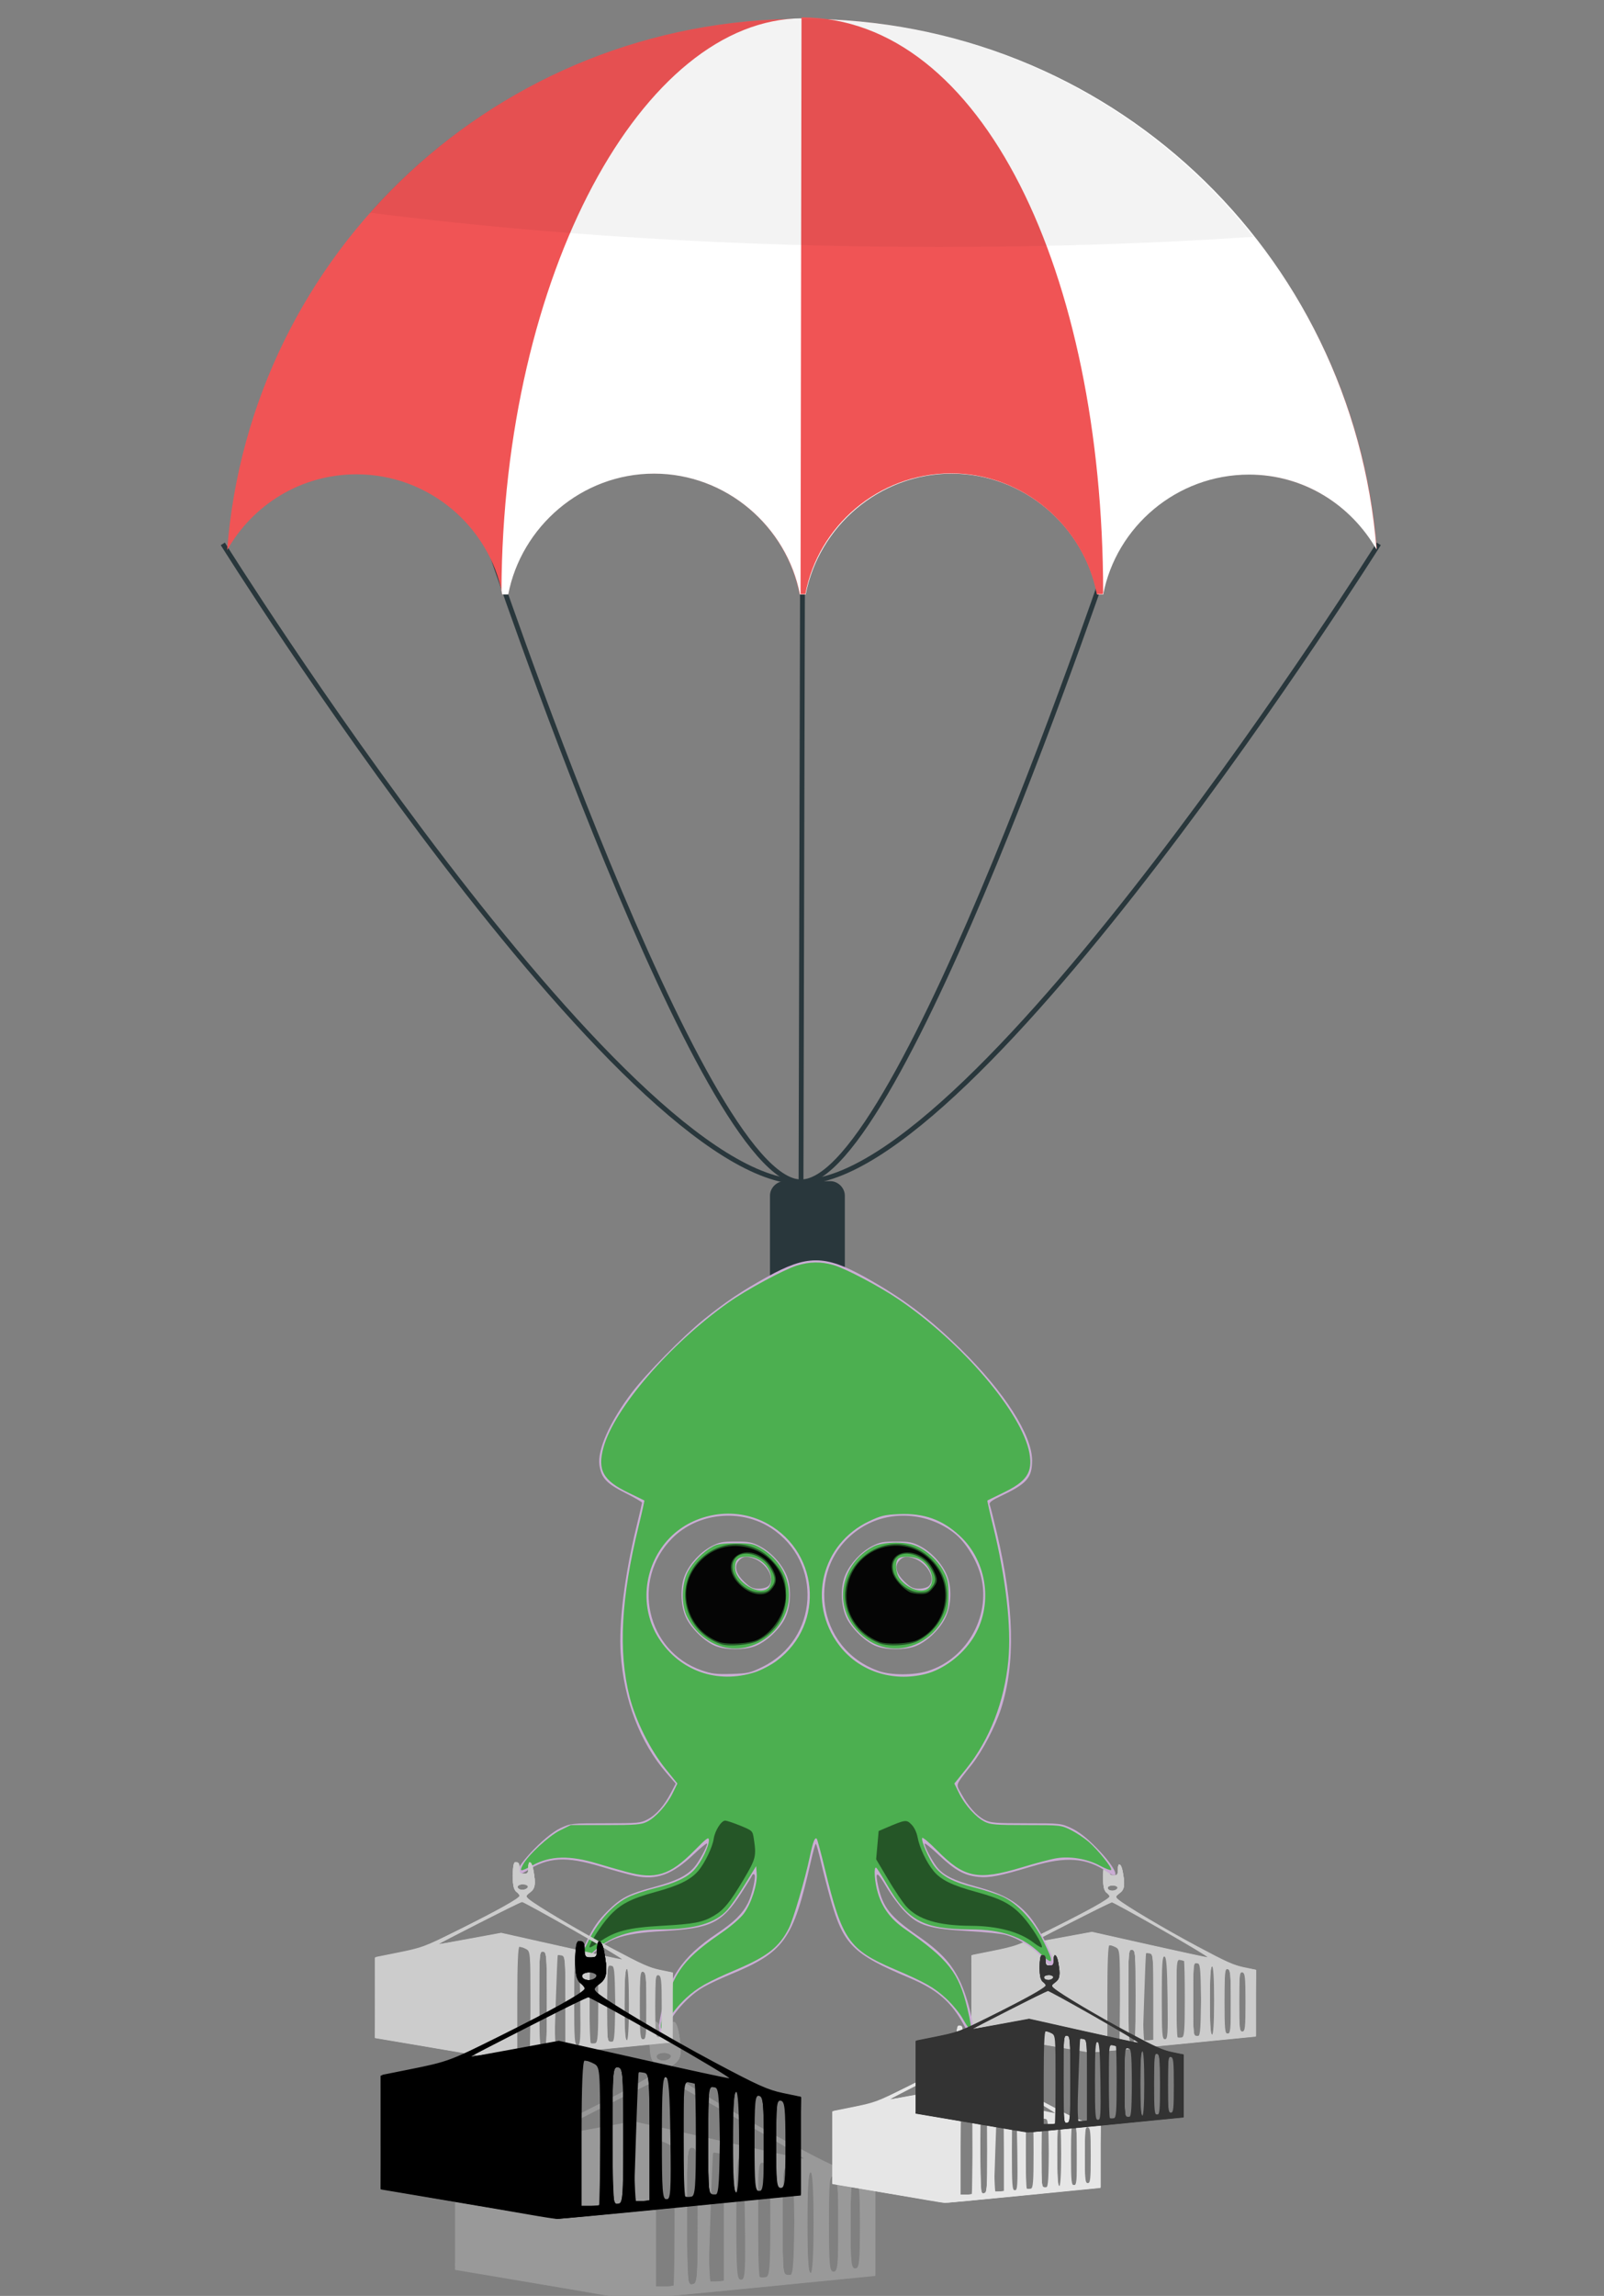 <?xml version="1.0" encoding="UTF-8" standalone="no"?>
<!-- Generator: Adobe Illustrator 19.1.0, SVG Export Plug-In . SVG Version: 6.00 Build 0)  -->

<svg
   xmlns:dc="http://purl.org/dc/elements/1.1/"
   xmlns:cc="http://creativecommons.org/ns#"
   xmlns:rdf="http://www.w3.org/1999/02/22-rdf-syntax-ns#"
   xmlns:svg="http://www.w3.org/2000/svg"
   xmlns="http://www.w3.org/2000/svg"
   xmlns:sodipodi="http://sodipodi.sourceforge.net/DTD/sodipodi-0.dtd"
   xmlns:inkscape="http://www.inkscape.org/namespaces/inkscape"
   version="1.1"
   x="0px"
   y="0px"
   viewBox="0 0 239.8 343"
   style="enable-background:new 0 0 239.8 343;"
   xml:space="preserve"
   id="svg2"
   inkscape:version="0.91 r13725"
   sodipodi:docname="fail-cowparachute.svg"><rect x="0" y="0" width="239.8" height="343" fill="#808080" stroke="none"/><defs
     id="defs36" /><sodipodi:namedview
     pagecolor="#ffffff"
     bordercolor="#666666"
     borderopacity="1"
     objecttolerance="10"
     gridtolerance="10"
     guidetolerance="10"
     inkscape:pageopacity="0"
     inkscape:pageshadow="2"
     inkscape:window-width="1366"
     inkscape:window-height="704"
     id="namedview34"
     showgrid="false"
     inkscape:zoom="1.9460898"
     inkscape:cx="134.55251"
     inkscape:cy="286.24476"
     inkscape:window-x="0"
     inkscape:window-y="27"
     inkscape:window-maximized="1"
     inkscape:current-layer="svg2" /><style
     type="text/css"
     id="style4">
	.st0{fill:#0E73BA;}
	.st1{fill:none;stroke:#29373C;stroke-miterlimit:10;}
	.st2{fill:#BCE4E7;}
	.st3{fill:#BDC3C7;}
	.st4{fill:#BCBEC0;}
	.st5{fill:rgba(0,0,0,.05);}
	.st6{opacity:0.1;fill:none;stroke:#FFFFFF;stroke-width:6;stroke-linecap:round;stroke-miterlimit:10;}
	.st7{fill:#78C9CF;}
	.st8{fill:#29373C;}
	.st9{opacity:0.15;}
	.st10{fill:#00558B;}
	.st11{fill:#E6E7E8;}
	.st12{fill:#7F8C8D;}
	.st13{fill:#F05455;}
	.st14{fill:#FFFFFF;}
	.st15{opacity:0.3;fill:#ECF0F1;}
	.st16{opacity:0.4;fill:#ECF0F1;}
</style><path
     style="fill:none;stroke:#29373c;stroke-width:0.722;stroke-miterlimit:10"
     inkscape:connector-curvature="0"
     id="path8"
     d="m 206.127,81.251 c 0,0 -60.035,95.32 -86.3,95.32 C 92.912,176.499 33.31,81.251 33.31,81.251"
     class="st1" /><path
     style="fill:none;stroke:#29373c;stroke-width:0.722;stroke-miterlimit:10"
     inkscape:connector-curvature="0"
     id="path10"
     d="m 166.512,81.251 c 0,0 -31.894,95.32 -46.758,95.32 -14.792,0 -46.758,-95.32 -46.758,-95.32"
     class="st1" /><line
     style="fill:none;stroke:#29373c;stroke-width:0.722;stroke-miterlimit:10"
     id="line12"
     y2="176.499"
     x2="119.754"
     y1="87.746"
     x1="119.971"
     class="st1" /><g
     id="g14"
     transform="matrix(0.722,0,0,0.722,33.31,0.724)"><path
       style="fill:#29373c"
       inkscape:connector-curvature="0"
       id="path16"
       d="m 116.3,243.4 9.5,0 c 1.6,0 3,1.4 3,3 l 0,66.4 c 0,1.7 -1.4,3 -3,3 l -9.5,0 c -1.7,0 -3,-1.3 -3,-3 l 0,-66.4 c 0,-1.6 1.4,-3 3,-3 z"
       class="st8" /></g><path
     style="fill:#f05455"
     inkscape:connector-curvature="0"
     id="path18"
     d="m 53.298,70.861 c 10.824,0 19.843,7.793 21.791,17.895 l 0.866,0 c 1.948,-10.102 10.968,-18.039 21.791,-18.039 10.824,0 19.843,7.937 21.792,18.039 l 0.866,0 c 1.948,-10.102 10.968,-18.039 21.792,-18.039 10.824,0 19.843,7.937 21.791,18.039 l 0.866,0 c 1.948,-10.102 10.968,-17.895 21.791,-17.895 8.226,0 15.37,4.546 19.194,11.184 C 202.302,37.452 165.213,2.816 119.899,2.816 74.584,2.816 37.423,37.524 33.959,82.189 37.784,75.407 44.999,70.861 53.298,70.861 Z"
     class="st13" /><g
     id="g20"
     transform="matrix(0.722,0,0,0.722,33.31,0.724)"><path
       style="fill:#ffffff"
       inkscape:connector-curvature="0"
       id="path22"
       d="m 57.7,121.2 c 0.1,0.3 0.1,0.8 0.2,0.8 l 1.2,0 c 2.7,-14 15.2,-25 30.2,-25 15,0 27.5,11 30.2,25 l 1.2,0 c 2.7,-14 15.2,-25 30.2,-25 15,0 27.5,11 30.2,25 l 1.2,0 c 2.7,-14 15.2,-24.8 30.2,-24.8 11.4,0 21.1,6.3 26.4,15.5 C 234,50.9 183.3,2.9 120.3,2.9 l 0,0 c -1,0 -0.3,-0.1 -0.4,-0.1 C 87.1,2.9 58,55.5 57.7,121.2 Z"
       class="st14" /><path
       style="fill:#ffffff"
       inkscape:connector-curvature="0"
       id="path24"
       d="m 120.1,2.9 c 0,0 0.1,0 0.1,0 0,0 -0.1,0 -0.1,0 z"
       class="st14" /></g><path
     style="fill:#f05455"
     inkscape:connector-curvature="0"
     id="path26"
     d="m 142.195,70.716 c 10.824,0 19.843,7.937 21.791,18.039 l 0.866,0 c 0,0 0.072,-0.144 0.072,-0.289 C 164.853,40.843 146.886,2.6 119.827,2.6 l -0.144,86.156 0.722,0 c 1.876,-10.102 10.896,-18.039 21.792,-18.039 z"
     class="st13" /><g
     id="g28"
     transform="matrix(0.722,0,0,0.722,33.31,0.724)"><path
       inkscape:connector-curvature="0"
       id="path30"
       d="M 213.4,48 C 191.6,20.5 158.2,2.9 120.2,2.9 l 0,0.1 c 0,0 0.2,0 0.2,0 -0.1,0 -0.2,0 -0.3,0 0,0 0,0 0.1,0 0,0 -0.1,0 -0.1,0 0,0 -0.1,0 -0.1,0 0,0 -0.4,0 -0.4,0 0,0 -0.4,0 -0.4,0 l 0,0 C 84.3,3 52.3,18.4 30.4,43 c 36.2,4.6 76,7.1 117.9,7.1 22.4,0 44.2,-0.7 65.1,-2.1 z"
       class="st5" /></g><g
     id="clouds" /><g
     id="plane" /><g
     id="g3465"
     transform="matrix(0.573,0,0,0.573,51.134,78.412)"><g
       inkscape:export-ydpi="12.53"
       inkscape:export-xdpi="12.53"
       style="fill:#cccccc"
       inkscape:label="Layer 1"
       id="layer1-2-9-6"
       transform="matrix(0.502,0,0,0.502,162.045,-130.027)"><g
         id="g3338-8-1"
         transform="matrix(0.87,0,0,0.46,-59.868,954.685)"
         style="fill:#cccccc"><path
           style="fill:#cccccc"
           d="m 134.375,209.358 c -4.812,-1.62 -20.429,-6.661 -34.703,-11.203 L 73.718,189.896 74.047,146.075 74.375,102.254 85,98.228 C 100.769,92.252 101.607,91.674 121.25,73.213 143.194,52.589 156.26,38.775 156.209,36.25 156.188,35.219 155.345,33.283 154.335,31.949 151.63,28.372 151.665,0 154.375,0 c 1.417,0 1.875,1.528 1.875,6.25 0,5.417 0.333,6.25 2.5,6.25 2.167,0 2.5,-0.833 2.5,-6.25 0,-9.132 2.008,-7.636 2.935,2.188 1.428,15.116 1.031,20.248 -1.881,24.337 -2.411,3.385 -2.51,4.092 -0.938,6.682 4.158,6.851 28.318,33.949 47.383,53.144 17.761,17.882 21.623,21.159 27.812,23.603 l 7.188,2.837 0,37.751 0,37.751 -48.438,9.023 c -26.641,4.963 -49.281,8.959 -50.312,8.88 -1.031,-0.079 -5.812,-1.468 -10.625,-3.088 z M 162.5,149.375 c 0,-51.458 -0.078,-53.203 -2.5,-55.625 -1.375,-1.375 -3.062,-2.5 -3.75,-2.5 -0.815,0 -1.25,19.375 -1.25,55.625 l 0,55.625 3.75,0 3.75,0 0,-53.125 z m 8.452,50.836 c 1.236,-0.784 1.506,-12.061 1.25,-52.151 -0.304,-47.571 -0.48,-51.18 -2.514,-51.572 -2.055,-0.396 -2.188,2.756 -2.188,52.171 0,28.925 0.422,52.583 0.938,52.573 0.516,-0.01 1.647,-0.47 2.514,-1.02 z M 182.5,150.134 c 0,-43.943 -0.197,-48.692 -2.054,-49.404 -1.13,-0.433 -2.177,-0.634 -2.328,-0.446 -0.151,0.188 -0.651,22.42 -1.112,49.404 l -0.838,49.062 3.166,0 3.166,0 0,-48.616 z m 8.453,0.908 c -0.253,-35.82 -0.686,-46.578 -1.89,-46.979 -1.232,-0.41 -1.562,9.431 -1.562,46.459 0,41.094 0.237,46.979 1.89,46.979 1.659,0 1.85,-5.685 1.562,-46.459 z m 10.297,0.7 c 0,-23.645 -0.235,-42.991 -0.523,-42.991 -0.288,0 -1.413,-0.341 -2.5,-0.759 -1.78,-0.683 -1.977,3.604 -1.977,42.917 0,24.021 0.336,44.012 0.747,44.423 0.411,0.411 1.536,0.445 2.5,0.075 1.457,-0.559 1.753,-7.935 1.753,-43.664 z m 10,1.517 c 0,-35.77 -0.231,-40.58 -1.977,-41.25 -1.087,-0.417 -2.212,-0.759 -2.5,-0.759 -0.288,0 -0.523,18.562 -0.523,41.25 0,40.417 0.051,41.25 2.5,41.25 2.449,0 2.5,-0.833 2.5,-40.491 z m 7.5,0.491 c 0,-25 -0.444,-38.75 -1.25,-38.75 -0.806,0 -1.25,13.75 -1.25,38.75 0,25 0.444,38.75 1.25,38.75 0.806,0 1.25,-13.75 1.25,-38.75 z m 10,1.384 c 0,-30.95 -0.268,-36.219 -1.875,-36.836 -1.641,-0.63 -1.875,3.887 -1.875,36.116 0,31.91 0.251,36.836 1.875,36.836 1.623,0 1.875,-4.846 1.875,-36.116 z m 8.75,0.625 c 0,-28.172 -0.274,-33.096 -1.875,-33.711 -1.638,-0.629 -1.875,3.54 -1.875,32.991 0,29.132 0.255,33.711 1.875,33.711 1.619,0 1.875,-4.499 1.875,-32.991 z M 187.302,73.724 C 171.341,56.522 157.905,42.6 157.445,42.786 156.984,42.973 145.98,53.409 132.991,65.979 L 109.375,88.833 127.583,82.524 145.791,76.214 179.458,90.488 c 18.517,7.851 34.387,14.328 35.266,14.393 0.879,0.065 -11.461,-13.955 -27.422,-31.157 z M 161.016,27.169 C 161.513,24.586 157.905,22.845 156,24.75 c -1.905,1.905 -0.164,5.513 2.419,5.016 1.197,-0.231 2.366,-1.399 2.596,-2.596 z"
           id="path3346-6-6"
           inkscape:connector-curvature="0" /><path
           style="fill:#cccccc"
           d="M 109.062,200.936 73.75,189.58 l 0,-43.295 0,-43.295 13.628,-5.276 13.628,-5.276 20.434,-19.136 c 11.239,-10.525 23.976,-22.935 28.306,-27.578 l 7.872,-8.442 -2.559,-4.337 C 152.882,29.255 152.5,26.472 152.5,14.304 152.5,2.423 152.818,0 154.375,0 c 1.417,0 1.875,1.528 1.875,6.25 0,5.417 0.333,6.25 2.5,6.25 2.167,0 2.5,-0.833 2.5,-6.25 0,-9.132 2.008,-7.636 2.935,2.188 1.429,15.134 1.037,20.113 -1.899,24.084 -2.202,2.979 -2.463,4.206 -1.38,6.512 2.014,4.29 17.23,21.96 36.356,42.216 23.678,25.078 32.582,32.993 40.194,35.73 l 6.33,2.276 -0.33,37.55 L 243.125,194.356 195,203.374 c -26.469,4.96 -48.688,8.996 -49.375,8.968 -0.688,-0.028 -17.141,-5.16 -36.562,-11.406 z m 53.75,-36.874 c 0.546,-67.19 0.486,-69.137 -2.194,-71.097 -1.291,-0.944 -3.364,-1.716 -4.608,-1.716 -2.148,0 -2.261,2.792 -2.261,55.625 l 0,55.625 4.375,0 4.375,0 0.312,-38.438 z M 171.875,148.75 c 0,-48.378 -0.146,-51.869 -2.188,-52.262 C 167.632,96.092 167.5,99.248 167.5,148.75 c 0,49.502 0.132,52.658 2.188,52.262 2.041,-0.393 2.188,-3.884 2.188,-52.262 z m 10.625,1.148 c 0,-46.032 -0.121,-48.625 -2.321,-49.802 -2.14,-1.145 -2.384,-0.499 -3.125,8.27 -0.442,5.231 -0.804,27.911 -0.804,50.4 l 0,40.888 3.125,-0.597 3.125,-0.597 0,-48.56 z m 9.703,1.039 -0.328,-46.562 -2.812,-0.399 -2.812,-0.399 0,46.962 0,46.962 3.14,0 3.14,0 -0.328,-46.562 z m 9.672,1.715 0,-42.973 -2.812,-1.867 -2.812,-1.867 0,45.239 0,45.239 2.812,-0.399 2.812,-0.399 0,-42.973 z m 9.079,0.027 c -0.304,-37.684 -0.495,-40.802 -2.517,-41.191 -2.048,-0.394 -2.188,2.245 -2.188,41.429 0,41.328 0.031,41.841 2.517,41.191 2.466,-0.645 2.51,-1.479 2.188,-41.429 z m 8.751,1.487 c -0.253,-29.317 -0.698,-38.456 -1.893,-38.854 -1.228,-0.409 -1.562,7.806 -1.562,38.334 0,33.868 0.243,38.854 1.893,38.854 1.657,0 1.852,-4.785 1.562,-38.334 z m 9.044,0.967 c 0,-30.95 -0.268,-36.219 -1.875,-36.836 -1.574,-0.604 -1.875,0.948 -1.875,9.665 0,5.711 -0.371,22.287 -0.824,36.836 l -0.824,26.452 2.699,0 2.699,0 0,-36.116 z m 10,1.25 c 0,-29.501 -0.242,-33.709 -1.977,-34.375 -1.087,-0.417 -2.212,-0.759 -2.5,-0.759 -0.288,0 -0.523,15.469 -0.523,34.375 0,33.542 0.061,34.375 2.5,34.375 2.438,0 2.5,-0.833 2.5,-33.616 z M 209.164,96.953 C 204.467,91.84 191.344,77.532 180,65.158 168.656,52.784 158.715,42.765 157.909,42.893 c -1.743,0.276 -48.227,44.706 -47.517,45.416 0.269,0.269 8.307,-2.26 17.861,-5.622 l 17.371,-6.111 35,14.746 c 19.25,8.11 35.467,14.787 36.039,14.837 0.571,0.05 -2.804,-4.092 -7.5,-9.206 z M 161.024,26.55 c 0.3,-2.104 -0.225,-2.8 -2.114,-2.8 -2.992,0 -4.412,1.891 -3.4,4.527 1.069,2.786 5.048,1.54 5.514,-1.728 z"
           id="path3344-2-5"
           inkscape:connector-curvature="0" /><path
           style="fill:#cccccc"
           d="M 109.062,200.843 73.75,189.464 l 0,-43.311 0,-43.311 11.062,-3.957 c 6.084,-2.176 13.537,-5.552 16.563,-7.503 5.985,-3.858 52.885,-48.913 54.969,-52.806 0.984,-1.839 0.688,-3.224 -1.281,-5.99 C 152.834,29.458 152.5,27.102 152.5,14.495 152.5,5.665 152.989,0 153.75,0 c 0.688,0 1.25,2.812 1.25,6.25 0,5.833 0.208,6.25 3.125,6.25 2.917,0 3.125,-0.417 3.125,-6.25 0,-9.132 2.008,-7.636 2.935,2.188 1.456,15.42 1.059,20.516 -1.838,23.6 -1.809,1.926 -2.42,3.751 -1.921,5.74 0.89,3.545 12.891,17.915 35.627,42.658 21.354,23.24 33.264,33.775 41.479,36.693 l 6.253,2.221 -0.33,37.415 -0.33,37.415 -48.75,9.13 c -26.812,5.022 -49.031,9.081 -49.375,9.022 -0.344,-0.059 -16.516,-5.229 -35.938,-11.487 z m 53.036,1.15 c 0.123,-0.081 0.404,-24.231 0.625,-53.665 0.389,-51.777 0.323,-53.575 -2.025,-55.297 -1.335,-0.979 -3.444,-1.78 -4.688,-1.78 -2.148,0 -2.261,2.813 -2.261,56.219 l 0,56.219 4.062,-0.773 c 2.234,-0.425 4.163,-0.84 4.286,-0.921 z M 171.875,148.75 c 0,-48.378 -0.146,-51.869 -2.188,-52.262 C 167.632,96.092 167.5,99.248 167.5,148.75 c 0,49.502 0.132,52.658 2.188,52.262 2.041,-0.393 2.188,-3.884 2.188,-52.262 z m 11.591,1.785 c 0.339,-47.041 0.321,-47.427 -2.318,-49.591 -1.462,-1.199 -3.163,-1.869 -3.779,-1.489 -0.629,0.389 -1.12,22.508 -1.12,50.51 l 0,49.818 3.438,-0.919 3.438,-0.919 0.341,-47.41 z m 8.736,0.402 -0.328,-46.562 -2.812,-0.399 -2.812,-0.399 0,46.962 0,46.962 3.14,0 3.14,0 -0.328,-46.562 z m 9.672,1.715 0,-42.973 -2.812,-1.867 -2.812,-1.867 0,45.239 0,45.239 2.812,-0.399 2.812,-0.399 0,-42.973 z m 9.08,0.821 c 0.321,-39.853 0.267,-40.901 -2.188,-42.215 -2.5,-1.338 -2.517,-1.056 -2.517,41.289 0,39.932 0.139,42.609 2.188,42.215 2.022,-0.389 2.212,-3.512 2.517,-41.289 z M 220,154.528 c 0,-30.241 -0.342,-38.255 -1.678,-39.364 -0.923,-0.766 -2.048,-1.022 -2.5,-0.57 C 215.37,115.047 215,132.76 215,153.958 c 0,37.708 0.054,38.542 2.5,38.542 2.445,0 2.5,-0.833 2.5,-37.972 z m 10,1.25 c 0,-30.256 -0.28,-35.704 -1.905,-37.053 -1.048,-0.87 -2.186,-1.3 -2.529,-0.957 -0.343,0.343 -0.983,17.017 -1.421,37.053 l -0.796,36.429 3.326,0 3.326,0 0,-35.472 z m 8.458,0.159 -0.333,-34.062 -2.812,-0.399 -2.812,-0.399 0,33.629 c 0,18.496 0.375,34.004 0.833,34.462 0.458,0.458 1.874,0.833 3.145,0.833 2.201,0 2.296,-1.638 1.979,-34.062 z M 213.554,101.562 C 211.104,98.984 197.791,84.622 183.97,69.646 170.148,54.67 158.557,42.295 158.211,42.146 157.866,41.997 146.611,52.422 133.202,65.312 119.792,78.203 109.25,88.75 109.775,88.75 c 0.525,0 8.501,-2.531 17.725,-5.625 9.224,-3.094 17.481,-5.625 18.349,-5.625 0.868,0 16.922,6.446 35.677,14.323 18.755,7.878 34.635,14.347 35.291,14.375 0.655,0.028 -0.813,-2.058 -3.263,-4.636 z m -51.967,-73.125 c 0.887,-2.542 -0.439,-4.688 -2.897,-4.688 -2.756,0 -4.169,1.949 -3.215,4.435 0.853,2.222 5.36,2.408 6.112,0.253 z"
           id="path3342-4-9"
           inkscape:connector-curvature="0" /><path
           style="fill:#cccccc"
           d="M 109.707,200.816 73.79,189.375 73.77,146.239 73.75,103.103 l 8.438,-2.997 c 18.597,-6.606 20.297,-7.853 48.804,-35.805 L 158.125,37.695 155.312,32.662 C 152.869,28.29 152.5,25.817 152.5,13.815 152.5,5.438 152.992,0 153.75,0 c 0.688,0 1.25,2.812 1.25,6.25 0,5.833 0.208,6.25 3.125,6.25 2.909,0 3.14,-0.454 3.343,-6.562 L 161.687,-0.625 162.172,5 c 0.267,3.094 1.013,6.159 1.657,6.812 0.644,0.653 1.171,4.622 1.171,8.82 0,6.173 -0.596,8.44 -3.117,11.857 -2.974,4.031 -3.023,4.372 -1.063,7.43 2.601,4.061 17.185,21.365 28.417,33.718 l 8.627,9.488 -8.651,-8.75 C 184.455,69.562 175.504,60.118 169.322,53.387 L 158.081,41.149 133.728,64.411 c -13.394,12.794 -24.539,23.78 -24.765,24.411 -0.227,0.632 7.958,-1.763 18.188,-5.321 l 18.6,-6.47 31.812,13.307 c 17.497,7.319 34.062,14.23 36.812,15.358 l 5,2.051 -3.725,-4.186 c -2.049,-2.303 -7.111,-7.814 -11.25,-12.248 -4.139,-4.434 -0.441,-1.305 8.218,6.953 14.623,13.946 18.706,16.947 27.713,20.372 l 3.419,1.3 0,36.77 0,36.77 -2.812,0.683 c -1.547,0.376 -22.781,4.401 -47.188,8.944 -24.406,4.544 -45.219,8.461 -46.25,8.706 -1.031,0.245 -18.038,-4.704 -37.793,-10.996 z m 52.613,1.031 c 0.345,-0.345 0.667,-24.504 0.716,-53.686 0.096,-57.272 0.301,-55.454 -6.474,-57.485 l -2.812,-0.843 0,57.115 0,57.115 3.971,-0.794 c 2.184,-0.437 4.254,-1.077 4.599,-1.422 z M 172.5,148.227 c 0,-50.12 -0.073,-51.704 -2.428,-52.32 -1.335,-0.349 -2.741,-0.321 -3.125,0.063 -0.971,0.971 -0.88,104.681 0.092,105.653 0.434,0.434 1.84,0.227 3.125,-0.461 C 172.387,199.972 172.5,197.42 172.5,148.227 Z m 8.438,50.985 2.812,-0.754 0,-48.404 0,-48.404 -3.184,-1.451 c -1.751,-0.798 -3.439,-1.451 -3.75,-1.451 -0.311,0 -0.566,22.781 -0.566,50.625 0,27.844 0.422,50.617 0.938,50.608 0.516,-0.01 2.203,-0.356 3.75,-0.771 z M 191.352,197.5 c 0.676,0 1.148,-18.979 1.148,-46.206 0,-43.843 -0.119,-46.27 -2.336,-47.456 -1.285,-0.688 -2.691,-0.895 -3.125,-0.461 -0.434,0.434 -0.789,22.131 -0.789,48.215 0,42.732 0.196,47.35 1.977,46.667 1.087,-0.417 2.494,-0.759 3.125,-0.759 z M 202.5,152.544 c 0,-42.576 -0.065,-43.741 -2.526,-45.058 -1.389,-0.743 -3.077,-1.011 -3.75,-0.595 -1.379,0.853 -1.761,87.156 -0.391,88.526 0.458,0.458 2.146,0.833 3.75,0.833 l 2.917,0 0,-43.706 z m 8.75,1.25 c 0,-39.46 -0.102,-41.261 -2.418,-42.5 C 207.502,110.582 206.096,110 205.707,110 205.318,110 205,129.125 205,152.5 l 0,42.5 3.125,0 3.125,0 0,-41.206 z m 8.75,0.09 c 0,-34.06 -0.233,-38.706 -1.977,-39.375 -1.087,-0.417 -2.212,-0.759 -2.5,-0.759 -0.288,0 -0.523,17.719 -0.523,39.375 0,38.542 0.053,39.375 2.5,39.375 2.446,0 2.5,-0.833 2.5,-38.616 z m 10,1.25 c 0,-31.861 -0.234,-36.206 -1.988,-36.879 -1.093,-0.42 -2.5,-0.447 -3.125,-0.06 -0.641,0.396 -1.137,16.502 -1.137,36.879 l 0,36.176 3.125,0 3.125,0 0,-36.116 z m 8.458,0.804 -0.333,-34.062 -2.812,-0.399 -2.812,-0.399 0,34.462 0,34.462 3.145,0 3.145,0 -0.333,-34.062 z M 161.787,27.903 c 1.04,-2.709 -1.981,-5.73 -4.69,-4.69 C 155.943,23.656 155,25.362 155,27.009 155,29.33 155.67,30 157.991,30 c 1.646,0 3.353,-0.943 3.796,-2.097 z"
           id="path3340-6-8"
           inkscape:connector-curvature="0" /></g></g><path
       inkscape:export-ydpi="12.53"
       inkscape:export-xdpi="12.53"
       style="fill:#caadd4"
       d="m 104.096,409.89 c 0,-0.271 0.209,-0.363 0.465,-0.205 0.256,0.158 0.465,0.38 0.465,0.492 0,0.113 -0.209,0.205 -0.465,0.205 -0.256,0 -0.465,-0.222 -0.465,-0.492 z M 82.475,394.112 c -0.161,-0.26 0.035,-2.223 0.436,-4.361 2.028,-10.823 5.63,-16.247 14.931,-22.486 4.472,-3 6.632,-5.127 8.056,-7.935 1.096,-2.161 2.193,-6.967 1.697,-7.431 -0.204,-0.19 -0.451,-0.124 -0.549,0.147 -0.098,0.271 -1.389,2.365 -2.868,4.653 -5.092,7.875 -7.911,9.242 -20.486,9.937 -11.177,0.618 -15.122,2.12 -19.642,7.481 -1.075,1.275 -2.157,2.317 -2.404,2.317 -0.822,0 0.088,-2.952 2.294,-7.441 1.658,-3.373 2.896,-5.14 5.236,-7.471 3.626,-3.611 5.473,-4.562 12.599,-6.482 5.422,-1.461 8.213,-2.856 10.125,-5.06 1.202,-1.385 3.362,-5.333 3.362,-6.144 0,-0.297 -1.563,0.945 -3.473,2.76 -5.59,5.31 -9.697,6.831 -15.302,5.667 -1.481,-0.307 -5.449,-1.391 -8.817,-2.409 -9.236,-2.789 -13.87,-2.534 -19.492,1.074 -1.236,0.793 -2.386,1.302 -2.557,1.131 -1.261,-1.261 7.049,-10.242 11.335,-12.249 2.686,-1.258 2.878,-1.279 11.799,-1.279 8.48,0 9.194,-0.067 11,-1.033 2.244,-1.2 4.288,-3.532 6.057,-6.911 l 1.253,-2.394 -2.4,-2.76 c -6.881,-7.911 -11.118,-18.959 -11.963,-31.192 -0.536,-7.766 1.024,-20.326 4.089,-32.91 0.81,-3.325 1.478,-6.198 1.485,-6.384 0.007,-0.186 -1.973,-1.337 -4.399,-2.558 -4.885,-2.457 -6.208,-3.883 -6.709,-7.228 -0.593,-3.953 2.704,-11.337 8.449,-18.924 3.699,-4.885 13.422,-14.759 18.82,-19.113 5.621,-4.534 9.835,-7.362 16.406,-11.007 10.479,-5.814 15.099,-5.814 25.578,0 9.799,5.437 16.716,10.636 25.069,18.842 11.339,11.14 18.529,22.352 18.554,28.933 0.017,4.487 -1.328,6.063 -7.802,9.138 -2.756,1.309 -3.483,1.854 -3.252,2.436 0.164,0.413 1.013,3.785 1.887,7.494 4.494,19.077 4.85,33.907 1.092,45.619 -1.499,4.672 -4.83,11.047 -7.633,14.606 -4.487,5.697 -4.226,4.975 -2.765,7.66 1.778,3.267 4.032,5.781 6.109,6.812 1.541,0.765 2.887,0.874 10.828,0.874 8.944,0 9.106,0.018 11.829,1.293 1.928,0.903 3.896,2.446 6.526,5.116 5.053,5.13 6.709,9.014 2.64,6.195 -5.232,-3.626 -10.714,-4.021 -19.409,-1.4 -8.36,2.521 -11.249,3.086 -14.143,2.765 -3.651,-0.404 -6.018,-1.72 -10.243,-5.694 -2.04,-1.919 -3.709,-3.25 -3.709,-2.957 0,0.772 1.784,4.204 3.092,5.949 1.673,2.231 4.438,3.628 10.375,5.239 6.723,1.825 10.083,3.612 13.278,7.064 3.559,3.844 8.584,14.332 6.867,14.332 -0.249,0 -1.511,-1.216 -2.803,-2.701 -2.403,-2.763 -6.08,-5.091 -9.649,-6.111 -1.023,-0.292 -5.339,-0.73 -9.592,-0.973 -10.338,-0.59 -13.087,-1.419 -16.666,-5.025 -1.436,-1.447 -3.637,-4.392 -4.892,-6.546 -2.452,-4.208 -3.026,-4.233 -2.106,-0.091 1.219,5.488 3.17,7.936 10.201,12.797 5.914,4.089 8.751,7.091 10.964,11.604 2.444,4.984 4.483,14.054 3.31,14.717 -0.226,0.128 -1.168,-1.176 -2.093,-2.898 -3.268,-6.087 -6.962,-9.294 -14.235,-12.357 -14.8,-6.234 -17.222,-8.651 -20.596,-20.554 -0.761,-2.686 -1.88,-7.027 -2.487,-9.648 -0.606,-2.621 -1.217,-4.766 -1.358,-4.767 -0.14,0 -0.737,2.136 -1.327,4.749 -4.582,20.318 -6.893,23.524 -21.206,29.415 -2.302,0.948 -5.32,2.369 -6.707,3.158 -3.59,2.044 -7.433,6.089 -9.302,9.793 -1.694,3.356 -2.122,3.871 -2.589,3.116 z m 27.279,-96.384 c 14.602,-7.216 15.794,-27.333 2.145,-36.188 -7.937,-5.149 -19.097,-3.995 -25.738,2.661 -10.887,10.911 -6.78,29.411 7.647,34.449 2.587,0.903 3.83,1.053 7.772,0.936 4.334,-0.128 4.959,-0.27 8.173,-1.859 z m -12.06,-5.316 c -2.854,-1.01 -6.74,-4.74 -8.024,-7.702 -1.415,-3.264 -1.466,-8.072 -0.118,-11.111 1.294,-2.918 4.003,-5.807 6.842,-7.297 2.013,-1.057 2.929,-1.236 6.308,-1.236 3.379,0 4.295,0.18 6.308,1.236 2.829,1.485 5.538,4.368 6.856,7.297 1.371,3.046 1.32,7.837 -0.118,11.111 -1.349,3.073 -5.214,6.704 -8.228,7.731 -2.701,0.92 -7.179,0.907 -9.824,-0.029 z m 13.577,-15.767 c 2.101,-2.101 -1.086,-6.849 -5.026,-7.489 -1.23,-0.2 -1.808,-0.028 -2.611,0.775 -1.457,1.456 -0.968,3.487 1.372,5.701 1.493,1.412 2.194,1.744 3.688,1.744 1.057,0 2.157,-0.312 2.576,-0.731 z m 41.547,22.193 c 10.545,-3.282 16.846,-15.054 13.663,-25.531 -1.169,-3.849 -3.915,-8.153 -6.557,-10.275 -7.051,-5.666 -17.171,-6.279 -24.583,-1.488 -14.702,9.502 -11.871,31.557 4.79,37.318 3.182,1.1 9.11,1.089 12.686,-0.024 z m -13.269,-6.426 c -2.84,-1.005 -6.737,-4.739 -8.038,-7.702 -1.438,-3.275 -1.489,-8.065 -0.118,-11.111 1.318,-2.929 4.026,-5.812 6.856,-7.297 2.013,-1.057 2.929,-1.236 6.308,-1.236 3.379,0 4.295,0.18 6.308,1.236 2.839,1.491 5.548,4.38 6.842,7.297 1.453,3.277 1.325,8.048 -0.306,11.382 -1.548,3.164 -5.105,6.465 -8.046,7.467 -2.684,0.915 -7.166,0.898 -9.805,-0.035 z m 13.577,-15.767 c 2.141,-2.141 -1.011,-6.837 -5.026,-7.489 -1.23,-0.2 -1.808,-0.028 -2.611,0.775 -1.457,1.456 -0.968,3.487 1.372,5.701 1.493,1.412 2.194,1.744 3.688,1.744 1.057,0 2.157,-0.312 2.576,-0.731 z"
       id="path3419"
       inkscape:connector-curvature="0" /><path
       inkscape:export-ydpi="12.53"
       inkscape:export-xdpi="12.53"
       style="fill:#4caf50;fill-opacity:1"
       d="m 83.171,391.459 c 0.006,-1.648 1.831,-8.429 2.931,-10.893 2.288,-5.123 5.325,-8.286 13.016,-13.554 2.382,-1.632 4.847,-3.768 5.739,-4.974 1.923,-2.599 3.533,-7.577 3.336,-10.316 l -0.146,-2.029 -2.974,4.84 c -1.636,2.662 -3.695,5.638 -4.576,6.613 -3.1,3.431 -8.431,5.004 -17.098,5.046 -8.389,0.041 -13.699,1.872 -18.387,6.344 -3.503,3.341 -3.653,2.496 -0.631,-3.542 2.596,-5.185 6.556,-9.464 10.45,-11.291 1.427,-0.669 4.461,-1.676 6.743,-2.237 5.397,-1.327 8.615,-2.849 10.457,-4.947 1.763,-2.008 3.68,-5.938 3.686,-7.558 0.004,-1.003 -0.489,-0.653 -3.829,2.724 -6.372,6.44 -10.122,7.597 -17.791,5.486 -2.302,-0.634 -5.65,-1.594 -7.441,-2.135 -7.276,-2.197 -12.286,-2.068 -16.907,0.434 -3.214,1.741 -3.526,1.733 -2.595,-0.068 1.289,-2.494 6.779,-7.584 9.754,-9.045 l 2.772,-1.361 9.069,0 c 7.881,0 9.295,-0.112 10.794,-0.858 2.303,-1.145 5.201,-4.361 6.718,-7.453 l 1.235,-2.519 -3.13,-3.886 c -3.982,-4.944 -7.775,-12.55 -9.342,-18.731 -2.984,-11.773 -2.239,-25.786 2.371,-44.56 0.883,-3.595 1.548,-6.577 1.478,-6.627 -0.07,-0.05 -1.929,-0.954 -4.132,-2.008 -6.661,-3.188 -8.164,-5.916 -6.523,-11.837 2.821,-10.173 17.314,-26.957 32.619,-37.775 4.655,-3.291 14.424,-8.567 17.815,-9.622 3.359,-1.045 6.346,-1.079 9.655,-0.11 3.167,0.928 12.041,5.616 16.943,8.952 16.598,11.294 32.198,29.618 34.093,40.046 0.913,5.025 -0.647,7.373 -6.887,10.367 -2.174,1.043 -4.01,1.937 -4.079,1.987 -0.07,0.05 0.596,3.032 1.479,6.627 3.366,13.709 4.808,26.38 3.989,35.062 -1.011,10.721 -4.876,20.675 -10.96,28.229 l -3.13,3.886 1.235,2.519 c 1.517,3.092 4.415,6.307 6.718,7.453 1.5,0.746 2.913,0.858 10.794,0.858 8.941,0 9.105,0.018 11.626,1.269 1.407,0.698 3.514,2.095 4.683,3.103 2.461,2.124 6.281,6.91 5.855,7.335 -0.159,0.159 -1.52,-0.366 -3.024,-1.167 -3.248,-1.731 -7.599,-2.47 -11.198,-1.901 -1.385,0.219 -5.465,1.291 -9.067,2.382 -11.509,3.486 -15.008,2.787 -22.131,-4.422 -1.987,-2.011 -3.727,-3.473 -3.866,-3.248 -0.376,0.608 1.723,5.488 3.184,7.403 1.975,2.59 4.856,4.125 10.297,5.488 2.728,0.684 6.128,1.791 7.556,2.461 3.898,1.829 7.857,6.106 10.453,11.293 3.022,6.038 2.872,6.883 -0.631,3.542 -4.688,-4.471 -9.998,-6.303 -18.387,-6.344 -12.233,-0.059 -16.223,-2.212 -21.706,-11.711 -1.306,-2.264 -2.555,-4.227 -2.775,-4.363 -0.716,-0.443 -0.421,3.842 0.46,6.672 1.215,3.905 3.327,6.716 6.942,9.243 11.506,8.042 14.14,11.384 16.4,20.812 1.477,6.159 1.129,6.812 -1.319,2.475 -0.764,-1.353 -2.686,-3.662 -4.272,-5.13 -3.072,-2.844 -5.49,-4.214 -13.404,-7.594 -11.963,-5.11 -13.712,-7.622 -18.192,-26.138 -1.012,-4.183 -1.969,-7.735 -2.127,-7.893 -0.498,-0.498 -0.994,0.785 -1.82,4.71 -1.22,5.798 -4.305,16.331 -5.437,18.566 -2.494,4.921 -5.535,7.338 -13.532,10.754 -7.913,3.38 -10.331,4.75 -13.404,7.594 -1.586,1.468 -3.509,3.777 -4.272,5.13 -1.547,2.74 -2.232,3.398 -2.227,2.139 z m 24.529,-92.303 c 1.599,-0.511 4.123,-1.824 5.609,-2.918 13.079,-9.628 11.146,-29.468 -3.552,-36.448 -8.271,-3.928 -18.719,-1.866 -24.792,4.893 -6.406,7.129 -7.357,17.776 -2.292,25.668 5.44,8.477 15.249,11.928 25.027,8.805 z m -7.63,-6.447 c -4.152,-0.832 -7.824,-3.734 -9.985,-7.892 -1.625,-3.127 -1.557,-8.635 0.148,-11.889 1.309,-2.499 3.97,-5.185 6.51,-6.571 1.178,-0.643 2.575,-0.84 5.957,-0.84 3.976,0 4.634,0.127 6.581,1.272 8.072,4.745 9.773,14.729 3.649,21.429 -3.428,3.75 -8.215,5.422 -12.861,4.491 z m 11.201,-15.598 c 0.402,-0.402 0.731,-1.354 0.731,-2.116 0,-3.22 -2.956,-5.989 -6.393,-5.989 -2.168,0 -3.064,0.828 -3.064,2.833 0,3.803 6.355,7.643 8.725,5.272 z m 40.95,22.494 c 4.624,-1.161 9.521,-4.826 12.362,-9.253 5.396,-8.409 3.897,-20.043 -3.457,-26.821 -4.565,-4.208 -9.321,-5.891 -15.84,-5.606 -3.702,0.162 -4.706,0.402 -7.776,1.86 -12.461,5.918 -16.188,21.233 -7.854,32.272 5.133,6.799 13.886,9.727 22.565,7.548 z m -10.296,-6.896 c -3.008,-0.603 -5.421,-2.052 -7.772,-4.666 -6.058,-6.738 -3.884,-17.321 4.445,-21.644 2.268,-1.177 7.629,-1.406 10.511,-0.449 2.998,0.996 6.305,3.905 7.9,6.951 1.051,2.007 1.248,2.969 1.248,6.103 0,3.126 -0.196,4.092 -1.23,6.046 -3.031,5.731 -9.174,8.847 -15.102,7.659 z m 11.201,-15.598 c 1.835,-1.835 0.455,-5.867 -2.538,-7.415 -1.607,-0.831 -4.701,-0.906 -5.474,-0.132 -0.913,0.913 -0.664,3.832 0.447,5.245 2.164,2.751 5.961,3.907 7.565,2.302 z"
       id="path3417"
       inkscape:connector-curvature="0" /><path
       inkscape:export-ydpi="12.53"
       inkscape:export-xdpi="12.53"
       style="fill:#4caf50;fill-opacity:0"
       d="m 83.633,390.259 c 0,-1.846 1.87,-7.906 3.403,-11.026 1.846,-3.757 5.322,-7.306 10.801,-11.025 4.781,-3.245 7.815,-6.306 9.052,-9.133 1.037,-2.37 2.01,-7.173 1.764,-8.716 -0.159,-0.996 -0.403,-0.777 -2.02,1.808 -7.785,12.44 -9.098,13.254 -22.632,14.019 -4.423,0.25 -8.879,0.693 -9.902,0.985 -3.256,0.929 -6.381,2.783 -9.16,5.434 -3.428,3.269 -3.563,2.393 -0.557,-3.612 1.513,-3.022 2.982,-5.131 4.999,-7.177 3.278,-3.325 6.051,-4.769 12.158,-6.336 7.305,-1.874 9.903,-3.407 12.086,-7.131 1.37,-2.338 2.597,-5.677 2.223,-6.051 -0.149,-0.149 -2.093,1.487 -4.321,3.635 -4.452,4.291 -5.791,5.146 -9.221,5.881 -2.881,0.618 -5.649,0.148 -14.062,-2.386 -3.43,-1.034 -7.505,-1.999 -9.055,-2.145 -3.233,-0.305 -7.158,0.633 -10.32,2.466 -1.323,0.767 -1.972,0.947 -1.962,0.545 0.044,-1.774 6.518,-7.999 10.198,-9.805 l 3.042,-1.493 8.508,0.129 c 7.51,0.114 8.741,0.025 10.496,-0.751 2.293,-1.014 4.9,-3.541 6.537,-6.334 2.079,-3.547 2.032,-4.015 -0.737,-7.381 -5.977,-7.266 -9.636,-15.907 -11.055,-26.107 -1.27,-9.132 0.002,-21.854 3.756,-37.581 0.78,-3.268 1.317,-6.198 1.193,-6.511 -0.124,-0.313 -1.452,-1.044 -2.952,-1.624 -3.44,-1.331 -7.033,-3.949 -7.672,-5.59 -0.27,-0.694 -0.388,-2.598 -0.263,-4.232 0.482,-6.266 7.245,-16.753 17.29,-26.809 9.173,-9.184 16.298,-14.453 27.045,-19.999 5.761,-2.974 6.321,-3.165 9.868,-3.37 5.117,-0.296 7.099,0.298 14.852,4.452 16.614,8.902 33.186,24.91 40.014,38.655 2.026,4.078 2.173,4.618 2.173,7.99 0,3.344 -0.1,3.721 -1.328,5.004 -1.221,1.276 -5.142,3.476 -8.374,4.7 -1.562,0.591 -1.614,-0.105 0.774,10.486 2.618,11.614 3.312,17.096 3.325,26.276 0.009,6.17 -0.192,9.072 -0.832,11.997 -2.017,9.221 -5.332,16.165 -10.848,22.724 -2.229,2.651 -2.366,3.236 -1.265,5.413 1.666,3.295 4.455,6.348 6.887,7.538 2.371,1.16 2.623,1.184 10.997,1.057 l 8.57,-0.13 3.039,1.491 c 1.87,0.917 4.054,2.528 5.675,4.186 4.928,5.036 5.934,7.03 2.563,5.075 -3.163,-1.833 -7.087,-2.771 -10.32,-2.466 -1.55,0.146 -5.573,1.096 -8.942,2.111 -8.812,2.655 -10.784,3.002 -13.838,2.438 -3.666,-0.678 -4.992,-1.498 -9.588,-5.928 -2.245,-2.164 -4.191,-3.757 -4.324,-3.54 -0.368,0.595 1.751,5.496 3.193,7.388 1.975,2.59 4.856,4.125 10.297,5.488 2.728,0.684 6.128,1.791 7.556,2.461 3.898,1.829 7.857,6.106 10.453,11.293 3.022,6.038 2.872,6.883 -0.631,3.542 -4.688,-4.471 -9.998,-6.303 -18.387,-6.344 -12.274,-0.059 -16.09,-2.13 -21.778,-11.821 -2.629,-4.479 -3.571,-5.328 -3.56,-3.205 0.01,1.877 1.256,6.921 2.125,8.602 1.269,2.454 4.415,5.479 8.777,8.44 5.546,3.765 8.955,7.269 10.829,11.131 1.731,3.567 3.513,9.647 3.274,11.172 -0.138,0.879 -0.329,0.72 -1.258,-1.048 -0.603,-1.146 -2.375,-3.362 -3.938,-4.924 -2.898,-2.897 -4.069,-3.557 -17.056,-9.625 -4.966,-2.32 -7.403,-4.223 -9.366,-7.312 -1.633,-2.57 -3.96,-9.723 -6.018,-18.491 -2.029,-8.649 -2.531,-8.757 -4.315,-0.93 -1.787,7.839 -4.288,15.955 -5.737,18.62 -1.789,3.291 -4.728,5.718 -9.787,8.083 -13.079,6.114 -14.218,6.756 -17.119,9.655 -1.563,1.562 -3.294,3.726 -3.846,4.808 -1.137,2.23 -1.45,2.426 -1.45,0.912 z m 22.539,-90.343 c 13.758,-3.583 20.344,-19.649 13.113,-31.987 -1.629,-2.779 -6.25,-6.961 -9.24,-8.361 -13.182,-6.172 -28.187,1.794 -30.672,16.282 -1.783,10.398 5.311,21.165 15.886,24.112 2.927,0.816 7.679,0.796 10.913,-0.047 z m -6.102,-7.207 c -4.152,-0.832 -7.824,-3.734 -9.985,-7.892 -1.625,-3.127 -1.557,-8.635 0.148,-11.889 1.309,-2.499 3.97,-5.185 6.51,-6.571 1.178,-0.643 2.575,-0.84 5.957,-0.84 3.976,0 4.634,0.127 6.581,1.272 8.072,4.745 9.773,14.729 3.649,21.429 -3.428,3.75 -8.215,5.422 -12.861,4.491 z m 11.201,-15.598 c 0.402,-0.402 0.731,-1.354 0.731,-2.116 0,-3.22 -2.956,-5.989 -6.393,-5.989 -2.168,0 -3.064,0.828 -3.064,2.833 0,3.803 6.355,7.643 8.725,5.272 z m 40.493,22.885 c 10.747,-2.875 17.845,-13.497 16.096,-24.087 -2.052,-12.427 -13.654,-20.551 -25.723,-18.012 -3.775,0.794 -7.109,2.565 -10.18,5.408 -4.682,4.335 -6.934,9.431 -6.934,15.691 0,9.769 6.545,18.391 15.861,20.897 3.191,0.858 7.891,0.902 10.88,0.103 z m -9.839,-7.287 c -3.008,-0.603 -5.421,-2.052 -7.772,-4.666 -6.058,-6.738 -3.884,-17.321 4.445,-21.644 2.268,-1.177 7.629,-1.406 10.511,-0.449 2.998,0.996 6.305,3.905 7.9,6.951 1.051,2.007 1.248,2.969 1.248,6.103 0,3.126 -0.196,4.092 -1.23,6.046 -3.031,5.731 -9.174,8.847 -15.102,7.659 z m 11.201,-15.598 c 1.835,-1.835 0.455,-5.867 -2.538,-7.415 -1.607,-0.831 -4.701,-0.906 -5.474,-0.132 -0.913,0.913 -0.664,3.832 0.447,5.245 2.164,2.751 5.961,3.907 7.565,2.302 z"
       id="path3415"
       inkscape:connector-curvature="0" /><path
       inkscape:export-ydpi="12.53"
       inkscape:export-xdpi="12.53"
       style="fill:#255627;fill-opacity:1"
       d="m 64.566,370.831 c 0,-0.995 3.033,-5.749 5.135,-8.05 2.895,-3.168 5.585,-4.582 12.072,-6.346 6.124,-1.665 9.298,-3.239 11.226,-5.565 1.723,-2.079 3.655,-6.118 3.98,-8.321 0.307,-2.077 1.969,-4.709 2.976,-4.713 0.409,0 2.188,0.588 3.953,1.311 3.171,1.299 3.214,1.339 3.524,3.372 0.705,4.616 0.544,5.263 -2.663,10.665 -3.554,5.987 -5.201,7.988 -7.83,9.509 -2.89,1.672 -5.109,2.095 -13.396,2.555 -8.855,0.491 -12.326,1.381 -16.33,4.185 -1.456,1.02 -2.648,1.649 -2.648,1.397 z m 115.877,-1.175 c -3.652,-2.819 -9.384,-4.359 -16.355,-4.395 -8.561,-0.044 -13.755,-1.603 -16.885,-5.067 -0.892,-0.987 -3.022,-4.154 -4.734,-7.038 l -3.112,-5.243 0.326,-3.683 0.326,-3.683 1.925,-0.822 c 5.075,-2.168 5.315,-2.2 6.634,-0.881 0.725,0.725 1.363,2.058 1.604,3.351 0.513,2.748 2.319,6.546 4.181,8.793 1.918,2.315 4.827,3.735 11.205,5.469 6.413,1.744 9.11,3.166 11.998,6.326 2.231,2.441 5.31,7.359 5.044,8.056 -0.078,0.205 -1.049,-0.327 -2.157,-1.182 z M 98.977,291.851 c -9.94,-3.259 -12.717,-15.688 -5.047,-22.584 5.464,-4.913 13.293,-4.64 18.228,0.635 2.847,3.044 3.695,5.122 3.714,9.102 0.025,5.222 -2.605,9.546 -7.254,11.929 -2.126,1.09 -7.543,1.606 -9.641,0.918 z m 12.991,-14.77 c 1.257,-1.598 1.216,-2.681 -0.192,-5.084 -2.151,-3.67 -7.448,-5.041 -9.294,-2.405 -2.245,3.206 1.884,8.714 6.532,8.714 1.596,0 2.181,-0.243 2.954,-1.225 z m 28.262,14.534 c -2.801,-1.044 -5.298,-3.006 -6.794,-5.34 -8.228,-12.832 8.298,-27.23 19.717,-17.178 7.202,6.34 5.81,17.262 -2.784,21.85 -2.368,1.264 -7.613,1.609 -10.139,0.668 z m 13.593,-14.534 c 1.257,-1.598 1.216,-2.681 -0.192,-5.084 -2.151,-3.67 -7.448,-5.041 -9.294,-2.405 -2.245,3.206 1.884,8.714 6.532,8.714 1.596,0 2.181,-0.243 2.954,-1.225 z"
       id="path3405"
       inkscape:connector-curvature="0" /><path
       inkscape:export-ydpi="12.53"
       inkscape:export-xdpi="12.53"
       style="fill:#050505"
       d="m 98.23,291.199 c -3.684,-1.448 -6.431,-4.291 -7.702,-7.967 -1.574,-4.555 -0.699,-8.96 2.503,-12.598 7.903,-8.978 22.691,-3.328 22.691,8.67 0,4.288 -3.259,9.396 -7.228,11.328 -2.224,1.083 -8.124,1.409 -10.264,0.568 z m 13.637,-13.474 c 1.547,-1.69 1.703,-2.953 0.636,-5.156 -1.734,-3.582 -5.649,-5.541 -8.603,-4.307 -2.908,1.215 -3.273,4.429 -0.831,7.33 2.718,3.23 6.872,4.237 8.798,2.132 z m 28.249,13.474 c -5.616,-2.255 -9.023,-7.555 -8.447,-13.139 1.19,-11.529 14.96,-16.057 22.563,-7.419 5.579,6.338 3.568,16.352 -4.026,20.058 -2.083,1.016 -8.067,1.313 -10.09,0.5 z m 13.932,-13.859 c 1.457,-1.731 1.486,-2.344 0.234,-4.93 -3.101,-6.406 -12.421,-5.773 -10.671,0.725 0.447,1.659 2.52,4.041 4.433,5.095 0.512,0.282 1.801,0.519 2.865,0.526 1.599,0.011 2.144,-0.234 3.139,-1.417 z"
       id="path3403"
       inkscape:connector-curvature="0" /><g
       inkscape:export-ydpi="12.53"
       inkscape:export-xdpi="12.53"
       style="fill:#999999"
       inkscape:label="Layer 1"
       id="layer1-2"
       transform="matrix(0.741,0,0,0.741,26.365,-317.184)"><g
         id="g3338"
         transform="matrix(0.87,0,0,0.46,-59.868,954.685)"
         style="fill:#999999"><path
           style="fill:#999999"
           d="m 134.375,209.358 c -4.812,-1.62 -20.429,-6.661 -34.703,-11.203 L 73.718,189.896 74.047,146.075 74.375,102.254 85,98.228 C 100.769,92.252 101.607,91.674 121.25,73.213 143.194,52.589 156.26,38.775 156.209,36.25 156.188,35.219 155.345,33.283 154.335,31.949 151.63,28.372 151.665,0 154.375,0 c 1.417,0 1.875,1.528 1.875,6.25 0,5.417 0.333,6.25 2.5,6.25 2.167,0 2.5,-0.833 2.5,-6.25 0,-9.132 2.008,-7.636 2.935,2.188 1.428,15.116 1.031,20.248 -1.881,24.337 -2.411,3.385 -2.51,4.092 -0.938,6.682 4.158,6.851 28.318,33.949 47.383,53.144 17.761,17.882 21.623,21.159 27.812,23.603 l 7.188,2.837 0,37.751 0,37.751 -48.438,9.023 c -26.641,4.963 -49.281,8.959 -50.312,8.88 -1.031,-0.079 -5.812,-1.468 -10.625,-3.088 z M 162.5,149.375 c 0,-51.458 -0.078,-53.203 -2.5,-55.625 -1.375,-1.375 -3.062,-2.5 -3.75,-2.5 -0.815,0 -1.25,19.375 -1.25,55.625 l 0,55.625 3.75,0 3.75,0 0,-53.125 z m 8.452,50.836 c 1.236,-0.784 1.506,-12.061 1.25,-52.151 -0.304,-47.571 -0.48,-51.18 -2.514,-51.572 -2.055,-0.396 -2.188,2.756 -2.188,52.171 0,28.925 0.422,52.583 0.938,52.573 0.516,-0.01 1.647,-0.47 2.514,-1.02 z M 182.5,150.134 c 0,-43.943 -0.197,-48.692 -2.054,-49.404 -1.13,-0.433 -2.177,-0.634 -2.328,-0.446 -0.151,0.188 -0.651,22.42 -1.112,49.404 l -0.838,49.062 3.166,0 3.166,0 0,-48.616 z m 8.453,0.908 c -0.253,-35.82 -0.686,-46.578 -1.89,-46.979 -1.232,-0.41 -1.562,9.431 -1.562,46.459 0,41.094 0.237,46.979 1.89,46.979 1.659,0 1.85,-5.685 1.562,-46.459 z m 10.297,0.7 c 0,-23.645 -0.235,-42.991 -0.523,-42.991 -0.288,0 -1.413,-0.341 -2.5,-0.759 -1.78,-0.683 -1.977,3.604 -1.977,42.917 0,24.021 0.336,44.012 0.747,44.423 0.411,0.411 1.536,0.445 2.5,0.075 1.457,-0.559 1.753,-7.935 1.753,-43.664 z m 10,1.517 c 0,-35.77 -0.231,-40.58 -1.977,-41.25 -1.087,-0.417 -2.212,-0.759 -2.5,-0.759 -0.288,0 -0.523,18.562 -0.523,41.25 0,40.417 0.051,41.25 2.5,41.25 2.449,0 2.5,-0.833 2.5,-40.491 z m 7.5,0.491 c 0,-25 -0.444,-38.75 -1.25,-38.75 -0.806,0 -1.25,13.75 -1.25,38.75 0,25 0.444,38.75 1.25,38.75 0.806,0 1.25,-13.75 1.25,-38.75 z m 10,1.384 c 0,-30.95 -0.268,-36.219 -1.875,-36.836 -1.641,-0.63 -1.875,3.887 -1.875,36.116 0,31.91 0.251,36.836 1.875,36.836 1.623,0 1.875,-4.846 1.875,-36.116 z m 8.75,0.625 c 0,-28.172 -0.274,-33.096 -1.875,-33.711 -1.638,-0.629 -1.875,3.54 -1.875,32.991 0,29.132 0.255,33.711 1.875,33.711 1.619,0 1.875,-4.499 1.875,-32.991 z M 187.302,73.724 C 171.341,56.522 157.905,42.6 157.445,42.786 156.984,42.973 145.98,53.409 132.991,65.979 L 109.375,88.833 127.583,82.524 145.791,76.214 179.458,90.488 c 18.517,7.851 34.387,14.328 35.266,14.393 0.879,0.065 -11.461,-13.955 -27.422,-31.157 z M 161.016,27.169 C 161.513,24.586 157.905,22.845 156,24.75 c -1.905,1.905 -0.164,5.513 2.419,5.016 1.197,-0.231 2.366,-1.399 2.596,-2.596 z"
           id="path3346"
           inkscape:connector-curvature="0" /><path
           style="fill:#999999"
           d="M 109.062,200.936 73.75,189.58 l 0,-43.295 0,-43.295 13.628,-5.276 13.628,-5.276 20.434,-19.136 c 11.239,-10.525 23.976,-22.935 28.306,-27.578 l 7.872,-8.442 -2.559,-4.337 C 152.882,29.255 152.5,26.472 152.5,14.304 152.5,2.423 152.818,0 154.375,0 c 1.417,0 1.875,1.528 1.875,6.25 0,5.417 0.333,6.25 2.5,6.25 2.167,0 2.5,-0.833 2.5,-6.25 0,-9.132 2.008,-7.636 2.935,2.188 1.429,15.134 1.037,20.113 -1.899,24.084 -2.202,2.979 -2.463,4.206 -1.38,6.512 2.014,4.29 17.23,21.96 36.356,42.216 23.678,25.078 32.582,32.993 40.194,35.73 l 6.33,2.276 -0.33,37.55 L 243.125,194.356 195,203.374 c -26.469,4.96 -48.688,8.996 -49.375,8.968 -0.688,-0.028 -17.141,-5.16 -36.562,-11.406 z m 53.75,-36.874 c 0.546,-67.19 0.486,-69.137 -2.194,-71.097 -1.291,-0.944 -3.364,-1.716 -4.608,-1.716 -2.148,0 -2.261,2.792 -2.261,55.625 l 0,55.625 4.375,0 4.375,0 0.312,-38.438 z M 171.875,148.75 c 0,-48.378 -0.146,-51.869 -2.188,-52.262 C 167.632,96.092 167.5,99.248 167.5,148.75 c 0,49.502 0.132,52.658 2.188,52.262 2.041,-0.393 2.188,-3.884 2.188,-52.262 z m 10.625,1.148 c 0,-46.032 -0.121,-48.625 -2.321,-49.802 -2.14,-1.145 -2.384,-0.499 -3.125,8.27 -0.442,5.231 -0.804,27.911 -0.804,50.4 l 0,40.888 3.125,-0.597 3.125,-0.597 0,-48.56 z m 9.703,1.039 -0.328,-46.562 -2.812,-0.399 -2.812,-0.399 0,46.962 0,46.962 3.14,0 3.14,0 -0.328,-46.562 z m 9.672,1.715 0,-42.973 -2.812,-1.867 -2.812,-1.867 0,45.239 0,45.239 2.812,-0.399 2.812,-0.399 0,-42.973 z m 9.079,0.027 c -0.304,-37.684 -0.495,-40.802 -2.517,-41.191 -2.048,-0.394 -2.188,2.245 -2.188,41.429 0,41.328 0.031,41.841 2.517,41.191 2.466,-0.645 2.51,-1.479 2.188,-41.429 z m 8.751,1.487 c -0.253,-29.317 -0.698,-38.456 -1.893,-38.854 -1.228,-0.409 -1.562,7.806 -1.562,38.334 0,33.868 0.243,38.854 1.893,38.854 1.657,0 1.852,-4.785 1.562,-38.334 z m 9.044,0.967 c 0,-30.95 -0.268,-36.219 -1.875,-36.836 -1.574,-0.604 -1.875,0.948 -1.875,9.665 0,5.711 -0.371,22.287 -0.824,36.836 l -0.824,26.452 2.699,0 2.699,0 0,-36.116 z m 10,1.25 c 0,-29.501 -0.242,-33.709 -1.977,-34.375 -1.087,-0.417 -2.212,-0.759 -2.5,-0.759 -0.288,0 -0.523,15.469 -0.523,34.375 0,33.542 0.061,34.375 2.5,34.375 2.438,0 2.5,-0.833 2.5,-33.616 z M 209.164,96.953 C 204.467,91.84 191.344,77.532 180,65.158 168.656,52.784 158.715,42.765 157.909,42.893 c -1.743,0.276 -48.227,44.706 -47.517,45.416 0.269,0.269 8.307,-2.26 17.861,-5.622 l 17.371,-6.111 35,14.746 c 19.25,8.11 35.467,14.787 36.039,14.837 0.571,0.05 -2.804,-4.092 -7.5,-9.206 z M 161.024,26.55 c 0.3,-2.104 -0.225,-2.8 -2.114,-2.8 -2.992,0 -4.412,1.891 -3.4,4.527 1.069,2.786 5.048,1.54 5.514,-1.728 z"
           id="path3344"
           inkscape:connector-curvature="0" /><path
           style="fill:#999999"
           d="M 109.062,200.843 73.75,189.464 l 0,-43.311 0,-43.311 11.062,-3.957 c 6.084,-2.176 13.537,-5.552 16.563,-7.503 5.985,-3.858 52.885,-48.913 54.969,-52.806 0.984,-1.839 0.688,-3.224 -1.281,-5.99 C 152.834,29.458 152.5,27.102 152.5,14.495 152.5,5.665 152.989,0 153.75,0 c 0.688,0 1.25,2.812 1.25,6.25 0,5.833 0.208,6.25 3.125,6.25 2.917,0 3.125,-0.417 3.125,-6.25 0,-9.132 2.008,-7.636 2.935,2.188 1.456,15.42 1.059,20.516 -1.838,23.6 -1.809,1.926 -2.42,3.751 -1.921,5.74 0.89,3.545 12.891,17.915 35.627,42.658 21.354,23.24 33.264,33.775 41.479,36.693 l 6.253,2.221 -0.33,37.415 -0.33,37.415 -48.75,9.13 c -26.812,5.022 -49.031,9.081 -49.375,9.022 -0.344,-0.059 -16.516,-5.229 -35.938,-11.487 z m 53.036,1.15 c 0.123,-0.081 0.404,-24.231 0.625,-53.665 0.389,-51.777 0.323,-53.575 -2.025,-55.297 -1.335,-0.979 -3.444,-1.78 -4.688,-1.78 -2.148,0 -2.261,2.813 -2.261,56.219 l 0,56.219 4.062,-0.773 c 2.234,-0.425 4.163,-0.84 4.286,-0.921 z M 171.875,148.75 c 0,-48.378 -0.146,-51.869 -2.188,-52.262 C 167.632,96.092 167.5,99.248 167.5,148.75 c 0,49.502 0.132,52.658 2.188,52.262 2.041,-0.393 2.188,-3.884 2.188,-52.262 z m 11.591,1.785 c 0.339,-47.041 0.321,-47.427 -2.318,-49.591 -1.462,-1.199 -3.163,-1.869 -3.779,-1.489 -0.629,0.389 -1.12,22.508 -1.12,50.51 l 0,49.818 3.438,-0.919 3.438,-0.919 0.341,-47.41 z m 8.736,0.402 -0.328,-46.562 -2.812,-0.399 -2.812,-0.399 0,46.962 0,46.962 3.14,0 3.14,0 -0.328,-46.562 z m 9.672,1.715 0,-42.973 -2.812,-1.867 -2.812,-1.867 0,45.239 0,45.239 2.812,-0.399 2.812,-0.399 0,-42.973 z m 9.08,0.821 c 0.321,-39.853 0.267,-40.901 -2.188,-42.215 -2.5,-1.338 -2.517,-1.056 -2.517,41.289 0,39.932 0.139,42.609 2.188,42.215 2.022,-0.389 2.212,-3.512 2.517,-41.289 z M 220,154.528 c 0,-30.241 -0.342,-38.255 -1.678,-39.364 -0.923,-0.766 -2.048,-1.022 -2.5,-0.57 C 215.37,115.047 215,132.76 215,153.958 c 0,37.708 0.054,38.542 2.5,38.542 2.445,0 2.5,-0.833 2.5,-37.972 z m 10,1.25 c 0,-30.256 -0.28,-35.704 -1.905,-37.053 -1.048,-0.87 -2.186,-1.3 -2.529,-0.957 -0.343,0.343 -0.983,17.017 -1.421,37.053 l -0.796,36.429 3.326,0 3.326,0 0,-35.472 z m 8.458,0.159 -0.333,-34.062 -2.812,-0.399 -2.812,-0.399 0,33.629 c 0,18.496 0.375,34.004 0.833,34.462 0.458,0.458 1.874,0.833 3.145,0.833 2.201,0 2.296,-1.638 1.979,-34.062 z M 213.554,101.562 C 211.104,98.984 197.791,84.622 183.97,69.646 170.148,54.67 158.557,42.295 158.211,42.146 157.866,41.997 146.611,52.422 133.202,65.312 119.792,78.203 109.25,88.75 109.775,88.75 c 0.525,0 8.501,-2.531 17.725,-5.625 9.224,-3.094 17.481,-5.625 18.349,-5.625 0.868,0 16.922,6.446 35.677,14.323 18.755,7.878 34.635,14.347 35.291,14.375 0.655,0.028 -0.813,-2.058 -3.263,-4.636 z m -51.967,-73.125 c 0.887,-2.542 -0.439,-4.688 -2.897,-4.688 -2.756,0 -4.169,1.949 -3.215,4.435 0.853,2.222 5.36,2.408 6.112,0.253 z"
           id="path3342"
           inkscape:connector-curvature="0" /><path
           style="fill:#999999"
           d="M 109.707,200.816 73.79,189.375 73.77,146.239 73.75,103.103 l 8.438,-2.997 c 18.597,-6.606 20.297,-7.853 48.804,-35.805 L 158.125,37.695 155.312,32.662 C 152.869,28.29 152.5,25.817 152.5,13.815 152.5,5.438 152.992,0 153.75,0 c 0.688,0 1.25,2.812 1.25,6.25 0,5.833 0.208,6.25 3.125,6.25 2.909,0 3.14,-0.454 3.343,-6.562 L 161.687,-0.625 162.172,5 c 0.267,3.094 1.013,6.159 1.657,6.812 0.644,0.653 1.171,4.622 1.171,8.82 0,6.173 -0.596,8.44 -3.117,11.857 -2.974,4.031 -3.023,4.372 -1.063,7.43 2.601,4.061 17.185,21.365 28.417,33.718 l 8.627,9.488 -8.651,-8.75 C 184.455,69.562 175.504,60.118 169.322,53.387 L 158.081,41.149 133.728,64.411 c -13.394,12.794 -24.539,23.78 -24.765,24.411 -0.227,0.632 7.958,-1.763 18.188,-5.321 l 18.6,-6.47 31.812,13.307 c 17.497,7.319 34.062,14.23 36.812,15.358 l 5,2.051 -3.725,-4.186 c -2.049,-2.303 -7.111,-7.814 -11.25,-12.248 -4.139,-4.434 -0.441,-1.305 8.218,6.953 14.623,13.946 18.706,16.947 27.713,20.372 l 3.419,1.3 0,36.77 0,36.77 -2.812,0.683 c -1.547,0.376 -22.781,4.401 -47.188,8.944 -24.406,4.544 -45.219,8.461 -46.25,8.706 -1.031,0.245 -18.038,-4.704 -37.793,-10.996 z m 52.613,1.031 c 0.345,-0.345 0.667,-24.504 0.716,-53.686 0.096,-57.272 0.301,-55.454 -6.474,-57.485 l -2.812,-0.843 0,57.115 0,57.115 3.971,-0.794 c 2.184,-0.437 4.254,-1.077 4.599,-1.422 z M 172.5,148.227 c 0,-50.12 -0.073,-51.704 -2.428,-52.32 -1.335,-0.349 -2.741,-0.321 -3.125,0.063 -0.971,0.971 -0.88,104.681 0.092,105.653 0.434,0.434 1.84,0.227 3.125,-0.461 C 172.387,199.972 172.5,197.42 172.5,148.227 Z m 8.438,50.985 2.812,-0.754 0,-48.404 0,-48.404 -3.184,-1.451 c -1.751,-0.798 -3.439,-1.451 -3.75,-1.451 -0.311,0 -0.566,22.781 -0.566,50.625 0,27.844 0.422,50.617 0.938,50.608 0.516,-0.01 2.203,-0.356 3.75,-0.771 z M 191.352,197.5 c 0.676,0 1.148,-18.979 1.148,-46.206 0,-43.843 -0.119,-46.27 -2.336,-47.456 -1.285,-0.688 -2.691,-0.895 -3.125,-0.461 -0.434,0.434 -0.789,22.131 -0.789,48.215 0,42.732 0.196,47.35 1.977,46.667 1.087,-0.417 2.494,-0.759 3.125,-0.759 z M 202.5,152.544 c 0,-42.576 -0.065,-43.741 -2.526,-45.058 -1.389,-0.743 -3.077,-1.011 -3.75,-0.595 -1.379,0.853 -1.761,87.156 -0.391,88.526 0.458,0.458 2.146,0.833 3.75,0.833 l 2.917,0 0,-43.706 z m 8.75,1.25 c 0,-39.46 -0.102,-41.261 -2.418,-42.5 C 207.502,110.582 206.096,110 205.707,110 205.318,110 205,129.125 205,152.5 l 0,42.5 3.125,0 3.125,0 0,-41.206 z m 8.75,0.09 c 0,-34.06 -0.233,-38.706 -1.977,-39.375 -1.087,-0.417 -2.212,-0.759 -2.5,-0.759 -0.288,0 -0.523,17.719 -0.523,39.375 0,38.542 0.053,39.375 2.5,39.375 2.446,0 2.5,-0.833 2.5,-38.616 z m 10,1.25 c 0,-31.861 -0.234,-36.206 -1.988,-36.879 -1.093,-0.42 -2.5,-0.447 -3.125,-0.06 -0.641,0.396 -1.137,16.502 -1.137,36.879 l 0,36.176 3.125,0 3.125,0 0,-36.116 z m 8.458,0.804 -0.333,-34.062 -2.812,-0.399 -2.812,-0.399 0,34.462 0,34.462 3.145,0 3.145,0 -0.333,-34.062 z M 161.787,27.903 c 1.04,-2.709 -1.981,-5.73 -4.69,-4.69 C 155.943,23.656 155,25.362 155,27.009 155,29.33 155.67,30 157.991,30 c 1.646,0 3.353,-0.943 3.796,-2.097 z"
           id="path3340"
           inkscape:connector-curvature="0" /></g></g><g
       inkscape:export-ydpi="12.53"
       inkscape:export-xdpi="12.53"
       style="fill:#cccccc"
       inkscape:label="Layer 1"
       id="layer1-2-9"
       transform="matrix(0.525,0,0,0.525,6.363,-152.534)"><g
         id="g3338-8"
         transform="matrix(0.87,0,0,0.46,-59.868,954.685)"
         style="fill:#cccccc"><path
           style="fill:#cccccc"
           d="m 134.375,209.358 c -4.812,-1.62 -20.429,-6.661 -34.703,-11.203 L 73.718,189.896 74.047,146.075 74.375,102.254 85,98.228 C 100.769,92.252 101.607,91.674 121.25,73.213 143.194,52.589 156.26,38.775 156.209,36.25 156.188,35.219 155.345,33.283 154.335,31.949 151.63,28.372 151.665,0 154.375,0 c 1.417,0 1.875,1.528 1.875,6.25 0,5.417 0.333,6.25 2.5,6.25 2.167,0 2.5,-0.833 2.5,-6.25 0,-9.132 2.008,-7.636 2.935,2.188 1.428,15.116 1.031,20.248 -1.881,24.337 -2.411,3.385 -2.51,4.092 -0.938,6.682 4.158,6.851 28.318,33.949 47.383,53.144 17.761,17.882 21.623,21.159 27.812,23.603 l 7.188,2.837 0,37.751 0,37.751 -48.438,9.023 c -26.641,4.963 -49.281,8.959 -50.312,8.88 -1.031,-0.079 -5.812,-1.468 -10.625,-3.088 z M 162.5,149.375 c 0,-51.458 -0.078,-53.203 -2.5,-55.625 -1.375,-1.375 -3.062,-2.5 -3.75,-2.5 -0.815,0 -1.25,19.375 -1.25,55.625 l 0,55.625 3.75,0 3.75,0 0,-53.125 z m 8.452,50.836 c 1.236,-0.784 1.506,-12.061 1.25,-52.151 -0.304,-47.571 -0.48,-51.18 -2.514,-51.572 -2.055,-0.396 -2.188,2.756 -2.188,52.171 0,28.925 0.422,52.583 0.938,52.573 0.516,-0.01 1.647,-0.47 2.514,-1.02 z M 182.5,150.134 c 0,-43.943 -0.197,-48.692 -2.054,-49.404 -1.13,-0.433 -2.177,-0.634 -2.328,-0.446 -0.151,0.188 -0.651,22.42 -1.112,49.404 l -0.838,49.062 3.166,0 3.166,0 0,-48.616 z m 8.453,0.908 c -0.253,-35.82 -0.686,-46.578 -1.89,-46.979 -1.232,-0.41 -1.562,9.431 -1.562,46.459 0,41.094 0.237,46.979 1.89,46.979 1.659,0 1.85,-5.685 1.562,-46.459 z m 10.297,0.7 c 0,-23.645 -0.235,-42.991 -0.523,-42.991 -0.288,0 -1.413,-0.341 -2.5,-0.759 -1.78,-0.683 -1.977,3.604 -1.977,42.917 0,24.021 0.336,44.012 0.747,44.423 0.411,0.411 1.536,0.445 2.5,0.075 1.457,-0.559 1.753,-7.935 1.753,-43.664 z m 10,1.517 c 0,-35.77 -0.231,-40.58 -1.977,-41.25 -1.087,-0.417 -2.212,-0.759 -2.5,-0.759 -0.288,0 -0.523,18.562 -0.523,41.25 0,40.417 0.051,41.25 2.5,41.25 2.449,0 2.5,-0.833 2.5,-40.491 z m 7.5,0.491 c 0,-25 -0.444,-38.75 -1.25,-38.75 -0.806,0 -1.25,13.75 -1.25,38.75 0,25 0.444,38.75 1.25,38.75 0.806,0 1.25,-13.75 1.25,-38.75 z m 10,1.384 c 0,-30.95 -0.268,-36.219 -1.875,-36.836 -1.641,-0.63 -1.875,3.887 -1.875,36.116 0,31.91 0.251,36.836 1.875,36.836 1.623,0 1.875,-4.846 1.875,-36.116 z m 8.75,0.625 c 0,-28.172 -0.274,-33.096 -1.875,-33.711 -1.638,-0.629 -1.875,3.54 -1.875,32.991 0,29.132 0.255,33.711 1.875,33.711 1.619,0 1.875,-4.499 1.875,-32.991 z M 187.302,73.724 C 171.341,56.522 157.905,42.6 157.445,42.786 156.984,42.973 145.98,53.409 132.991,65.979 L 109.375,88.833 127.583,82.524 145.791,76.214 179.458,90.488 c 18.517,7.851 34.387,14.328 35.266,14.393 0.879,0.065 -11.461,-13.955 -27.422,-31.157 z M 161.016,27.169 C 161.513,24.586 157.905,22.845 156,24.75 c -1.905,1.905 -0.164,5.513 2.419,5.016 1.197,-0.231 2.366,-1.399 2.596,-2.596 z"
           id="path3346-6"
           inkscape:connector-curvature="0" /><path
           style="fill:#cccccc"
           d="M 109.062,200.936 73.75,189.58 l 0,-43.295 0,-43.295 13.628,-5.276 13.628,-5.276 20.434,-19.136 c 11.239,-10.525 23.976,-22.935 28.306,-27.578 l 7.872,-8.442 -2.559,-4.337 C 152.882,29.255 152.5,26.472 152.5,14.304 152.5,2.423 152.818,0 154.375,0 c 1.417,0 1.875,1.528 1.875,6.25 0,5.417 0.333,6.25 2.5,6.25 2.167,0 2.5,-0.833 2.5,-6.25 0,-9.132 2.008,-7.636 2.935,2.188 1.429,15.134 1.037,20.113 -1.899,24.084 -2.202,2.979 -2.463,4.206 -1.38,6.512 2.014,4.29 17.23,21.96 36.356,42.216 23.678,25.078 32.582,32.993 40.194,35.73 l 6.33,2.276 -0.33,37.55 L 243.125,194.356 195,203.374 c -26.469,4.96 -48.688,8.996 -49.375,8.968 -0.688,-0.028 -17.141,-5.16 -36.562,-11.406 z m 53.75,-36.874 c 0.546,-67.19 0.486,-69.137 -2.194,-71.097 -1.291,-0.944 -3.364,-1.716 -4.608,-1.716 -2.148,0 -2.261,2.792 -2.261,55.625 l 0,55.625 4.375,0 4.375,0 0.312,-38.438 z M 171.875,148.75 c 0,-48.378 -0.146,-51.869 -2.188,-52.262 C 167.632,96.092 167.5,99.248 167.5,148.75 c 0,49.502 0.132,52.658 2.188,52.262 2.041,-0.393 2.188,-3.884 2.188,-52.262 z m 10.625,1.148 c 0,-46.032 -0.121,-48.625 -2.321,-49.802 -2.14,-1.145 -2.384,-0.499 -3.125,8.27 -0.442,5.231 -0.804,27.911 -0.804,50.4 l 0,40.888 3.125,-0.597 3.125,-0.597 0,-48.56 z m 9.703,1.039 -0.328,-46.562 -2.812,-0.399 -2.812,-0.399 0,46.962 0,46.962 3.14,0 3.14,0 -0.328,-46.562 z m 9.672,1.715 0,-42.973 -2.812,-1.867 -2.812,-1.867 0,45.239 0,45.239 2.812,-0.399 2.812,-0.399 0,-42.973 z m 9.079,0.027 c -0.304,-37.684 -0.495,-40.802 -2.517,-41.191 -2.048,-0.394 -2.188,2.245 -2.188,41.429 0,41.328 0.031,41.841 2.517,41.191 2.466,-0.645 2.51,-1.479 2.188,-41.429 z m 8.751,1.487 c -0.253,-29.317 -0.698,-38.456 -1.893,-38.854 -1.228,-0.409 -1.562,7.806 -1.562,38.334 0,33.868 0.243,38.854 1.893,38.854 1.657,0 1.852,-4.785 1.562,-38.334 z m 9.044,0.967 c 0,-30.95 -0.268,-36.219 -1.875,-36.836 -1.574,-0.604 -1.875,0.948 -1.875,9.665 0,5.711 -0.371,22.287 -0.824,36.836 l -0.824,26.452 2.699,0 2.699,0 0,-36.116 z m 10,1.25 c 0,-29.501 -0.242,-33.709 -1.977,-34.375 -1.087,-0.417 -2.212,-0.759 -2.5,-0.759 -0.288,0 -0.523,15.469 -0.523,34.375 0,33.542 0.061,34.375 2.5,34.375 2.438,0 2.5,-0.833 2.5,-33.616 z M 209.164,96.953 C 204.467,91.84 191.344,77.532 180,65.158 168.656,52.784 158.715,42.765 157.909,42.893 c -1.743,0.276 -48.227,44.706 -47.517,45.416 0.269,0.269 8.307,-2.26 17.861,-5.622 l 17.371,-6.111 35,14.746 c 19.25,8.11 35.467,14.787 36.039,14.837 0.571,0.05 -2.804,-4.092 -7.5,-9.206 z M 161.024,26.55 c 0.3,-2.104 -0.225,-2.8 -2.114,-2.8 -2.992,0 -4.412,1.891 -3.4,4.527 1.069,2.786 5.048,1.54 5.514,-1.728 z"
           id="path3344-2"
           inkscape:connector-curvature="0" /><path
           style="fill:#cccccc"
           d="M 109.062,200.843 73.75,189.464 l 0,-43.311 0,-43.311 11.062,-3.957 c 6.084,-2.176 13.537,-5.552 16.563,-7.503 5.985,-3.858 52.885,-48.913 54.969,-52.806 0.984,-1.839 0.688,-3.224 -1.281,-5.99 C 152.834,29.458 152.5,27.102 152.5,14.495 152.5,5.665 152.989,0 153.75,0 c 0.688,0 1.25,2.812 1.25,6.25 0,5.833 0.208,6.25 3.125,6.25 2.917,0 3.125,-0.417 3.125,-6.25 0,-9.132 2.008,-7.636 2.935,2.188 1.456,15.42 1.059,20.516 -1.838,23.6 -1.809,1.926 -2.42,3.751 -1.921,5.74 0.89,3.545 12.891,17.915 35.627,42.658 21.354,23.24 33.264,33.775 41.479,36.693 l 6.253,2.221 -0.33,37.415 -0.33,37.415 -48.75,9.13 c -26.812,5.022 -49.031,9.081 -49.375,9.022 -0.344,-0.059 -16.516,-5.229 -35.938,-11.487 z m 53.036,1.15 c 0.123,-0.081 0.404,-24.231 0.625,-53.665 0.389,-51.777 0.323,-53.575 -2.025,-55.297 -1.335,-0.979 -3.444,-1.78 -4.688,-1.78 -2.148,0 -2.261,2.813 -2.261,56.219 l 0,56.219 4.062,-0.773 c 2.234,-0.425 4.163,-0.84 4.286,-0.921 z M 171.875,148.75 c 0,-48.378 -0.146,-51.869 -2.188,-52.262 C 167.632,96.092 167.5,99.248 167.5,148.75 c 0,49.502 0.132,52.658 2.188,52.262 2.041,-0.393 2.188,-3.884 2.188,-52.262 z m 11.591,1.785 c 0.339,-47.041 0.321,-47.427 -2.318,-49.591 -1.462,-1.199 -3.163,-1.869 -3.779,-1.489 -0.629,0.389 -1.12,22.508 -1.12,50.51 l 0,49.818 3.438,-0.919 3.438,-0.919 0.341,-47.41 z m 8.736,0.402 -0.328,-46.562 -2.812,-0.399 -2.812,-0.399 0,46.962 0,46.962 3.14,0 3.14,0 -0.328,-46.562 z m 9.672,1.715 0,-42.973 -2.812,-1.867 -2.812,-1.867 0,45.239 0,45.239 2.812,-0.399 2.812,-0.399 0,-42.973 z m 9.08,0.821 c 0.321,-39.853 0.267,-40.901 -2.188,-42.215 -2.5,-1.338 -2.517,-1.056 -2.517,41.289 0,39.932 0.139,42.609 2.188,42.215 2.022,-0.389 2.212,-3.512 2.517,-41.289 z M 220,154.528 c 0,-30.241 -0.342,-38.255 -1.678,-39.364 -0.923,-0.766 -2.048,-1.022 -2.5,-0.57 C 215.37,115.047 215,132.76 215,153.958 c 0,37.708 0.054,38.542 2.5,38.542 2.445,0 2.5,-0.833 2.5,-37.972 z m 10,1.25 c 0,-30.256 -0.28,-35.704 -1.905,-37.053 -1.048,-0.87 -2.186,-1.3 -2.529,-0.957 -0.343,0.343 -0.983,17.017 -1.421,37.053 l -0.796,36.429 3.326,0 3.326,0 0,-35.472 z m 8.458,0.159 -0.333,-34.062 -2.812,-0.399 -2.812,-0.399 0,33.629 c 0,18.496 0.375,34.004 0.833,34.462 0.458,0.458 1.874,0.833 3.145,0.833 2.201,0 2.296,-1.638 1.979,-34.062 z M 213.554,101.562 C 211.104,98.984 197.791,84.622 183.97,69.646 170.148,54.67 158.557,42.295 158.211,42.146 157.866,41.997 146.611,52.422 133.202,65.312 119.792,78.203 109.25,88.75 109.775,88.75 c 0.525,0 8.501,-2.531 17.725,-5.625 9.224,-3.094 17.481,-5.625 18.349,-5.625 0.868,0 16.922,6.446 35.677,14.323 18.755,7.878 34.635,14.347 35.291,14.375 0.655,0.028 -0.813,-2.058 -3.263,-4.636 z m -51.967,-73.125 c 0.887,-2.542 -0.439,-4.688 -2.897,-4.688 -2.756,0 -4.169,1.949 -3.215,4.435 0.853,2.222 5.36,2.408 6.112,0.253 z"
           id="path3342-4"
           inkscape:connector-curvature="0" /><path
           style="fill:#cccccc"
           d="M 109.707,200.816 73.79,189.375 73.77,146.239 73.75,103.103 l 8.438,-2.997 c 18.597,-6.606 20.297,-7.853 48.804,-35.805 L 158.125,37.695 155.312,32.662 C 152.869,28.29 152.5,25.817 152.5,13.815 152.5,5.438 152.992,0 153.75,0 c 0.688,0 1.25,2.812 1.25,6.25 0,5.833 0.208,6.25 3.125,6.25 2.909,0 3.14,-0.454 3.343,-6.562 L 161.687,-0.625 162.172,5 c 0.267,3.094 1.013,6.159 1.657,6.812 0.644,0.653 1.171,4.622 1.171,8.82 0,6.173 -0.596,8.44 -3.117,11.857 -2.974,4.031 -3.023,4.372 -1.063,7.43 2.601,4.061 17.185,21.365 28.417,33.718 l 8.627,9.488 -8.651,-8.75 C 184.455,69.562 175.504,60.118 169.322,53.387 L 158.081,41.149 133.728,64.411 c -13.394,12.794 -24.539,23.78 -24.765,24.411 -0.227,0.632 7.958,-1.763 18.188,-5.321 l 18.6,-6.47 31.812,13.307 c 17.497,7.319 34.062,14.23 36.812,15.358 l 5,2.051 -3.725,-4.186 c -2.049,-2.303 -7.111,-7.814 -11.25,-12.248 -4.139,-4.434 -0.441,-1.305 8.218,6.953 14.623,13.946 18.706,16.947 27.713,20.372 l 3.419,1.3 0,36.77 0,36.77 -2.812,0.683 c -1.547,0.376 -22.781,4.401 -47.188,8.944 -24.406,4.544 -45.219,8.461 -46.25,8.706 -1.031,0.245 -18.038,-4.704 -37.793,-10.996 z m 52.613,1.031 c 0.345,-0.345 0.667,-24.504 0.716,-53.686 0.096,-57.272 0.301,-55.454 -6.474,-57.485 l -2.812,-0.843 0,57.115 0,57.115 3.971,-0.794 c 2.184,-0.437 4.254,-1.077 4.599,-1.422 z M 172.5,148.227 c 0,-50.12 -0.073,-51.704 -2.428,-52.32 -1.335,-0.349 -2.741,-0.321 -3.125,0.063 -0.971,0.971 -0.88,104.681 0.092,105.653 0.434,0.434 1.84,0.227 3.125,-0.461 C 172.387,199.972 172.5,197.42 172.5,148.227 Z m 8.438,50.985 2.812,-0.754 0,-48.404 0,-48.404 -3.184,-1.451 c -1.751,-0.798 -3.439,-1.451 -3.75,-1.451 -0.311,0 -0.566,22.781 -0.566,50.625 0,27.844 0.422,50.617 0.938,50.608 0.516,-0.01 2.203,-0.356 3.75,-0.771 z M 191.352,197.5 c 0.676,0 1.148,-18.979 1.148,-46.206 0,-43.843 -0.119,-46.27 -2.336,-47.456 -1.285,-0.688 -2.691,-0.895 -3.125,-0.461 -0.434,0.434 -0.789,22.131 -0.789,48.215 0,42.732 0.196,47.35 1.977,46.667 1.087,-0.417 2.494,-0.759 3.125,-0.759 z M 202.5,152.544 c 0,-42.576 -0.065,-43.741 -2.526,-45.058 -1.389,-0.743 -3.077,-1.011 -3.75,-0.595 -1.379,0.853 -1.761,87.156 -0.391,88.526 0.458,0.458 2.146,0.833 3.75,0.833 l 2.917,0 0,-43.706 z m 8.75,1.25 c 0,-39.46 -0.102,-41.261 -2.418,-42.5 C 207.502,110.582 206.096,110 205.707,110 205.318,110 205,129.125 205,152.5 l 0,42.5 3.125,0 3.125,0 0,-41.206 z m 8.75,0.09 c 0,-34.06 -0.233,-38.706 -1.977,-39.375 -1.087,-0.417 -2.212,-0.759 -2.5,-0.759 -0.288,0 -0.523,17.719 -0.523,39.375 0,38.542 0.053,39.375 2.5,39.375 2.446,0 2.5,-0.833 2.5,-38.616 z m 10,1.25 c 0,-31.861 -0.234,-36.206 -1.988,-36.879 -1.093,-0.42 -2.5,-0.447 -3.125,-0.06 -0.641,0.396 -1.137,16.502 -1.137,36.879 l 0,36.176 3.125,0 3.125,0 0,-36.116 z m 8.458,0.804 -0.333,-34.062 -2.812,-0.399 -2.812,-0.399 0,34.462 0,34.462 3.145,0 3.145,0 -0.333,-34.062 z M 161.787,27.903 c 1.04,-2.709 -1.981,-5.73 -4.69,-4.69 C 155.943,23.656 155,25.362 155,27.009 155,29.33 155.67,30 157.991,30 c 1.646,0 3.353,-0.943 3.796,-2.097 z"
           id="path3340-6"
           inkscape:connector-curvature="0" /></g></g><g
       inkscape:export-ydpi="12.53"
       inkscape:export-xdpi="12.53"
       style="fill:#e6e6e6"
       inkscape:label="Layer 1"
       id="layer1-2-9-5-1"
       transform="matrix(0.473,0,0,0.473,125.928,-60.294)"><g
         id="g3338-8-5-6"
         transform="matrix(0.87,0,0,0.46,-59.868,954.685)"
         style="fill:#e6e6e6"><path
           style="fill:#e6e6e6"
           d="m 134.375,209.358 c -4.812,-1.62 -20.429,-6.661 -34.703,-11.203 L 73.718,189.896 74.047,146.075 74.375,102.254 85,98.228 C 100.769,92.252 101.607,91.674 121.25,73.213 143.194,52.589 156.26,38.775 156.209,36.25 156.188,35.219 155.345,33.283 154.335,31.949 151.63,28.372 151.665,0 154.375,0 c 1.417,0 1.875,1.528 1.875,6.25 0,5.417 0.333,6.25 2.5,6.25 2.167,0 2.5,-0.833 2.5,-6.25 0,-9.132 2.008,-7.636 2.935,2.188 1.428,15.116 1.031,20.248 -1.881,24.337 -2.411,3.385 -2.51,4.092 -0.938,6.682 4.158,6.851 28.318,33.949 47.383,53.144 17.761,17.882 21.623,21.159 27.812,23.603 l 7.188,2.837 0,37.751 0,37.751 -48.438,9.023 c -26.641,4.963 -49.281,8.959 -50.312,8.88 -1.031,-0.079 -5.812,-1.468 -10.625,-3.088 z M 162.5,149.375 c 0,-51.458 -0.078,-53.203 -2.5,-55.625 -1.375,-1.375 -3.062,-2.5 -3.75,-2.5 -0.815,0 -1.25,19.375 -1.25,55.625 l 0,55.625 3.75,0 3.75,0 0,-53.125 z m 8.452,50.836 c 1.236,-0.784 1.506,-12.061 1.25,-52.151 -0.304,-47.571 -0.48,-51.18 -2.514,-51.572 -2.055,-0.396 -2.188,2.756 -2.188,52.171 0,28.925 0.422,52.583 0.938,52.573 0.516,-0.01 1.647,-0.47 2.514,-1.02 z M 182.5,150.134 c 0,-43.943 -0.197,-48.692 -2.054,-49.404 -1.13,-0.433 -2.177,-0.634 -2.328,-0.446 -0.151,0.188 -0.651,22.42 -1.112,49.404 l -0.838,49.062 3.166,0 3.166,0 0,-48.616 z m 8.453,0.908 c -0.253,-35.82 -0.686,-46.578 -1.89,-46.979 -1.232,-0.41 -1.562,9.431 -1.562,46.459 0,41.094 0.237,46.979 1.89,46.979 1.659,0 1.85,-5.685 1.562,-46.459 z m 10.297,0.7 c 0,-23.645 -0.235,-42.991 -0.523,-42.991 -0.288,0 -1.413,-0.341 -2.5,-0.759 -1.78,-0.683 -1.977,3.604 -1.977,42.917 0,24.021 0.336,44.012 0.747,44.423 0.411,0.411 1.536,0.445 2.5,0.075 1.457,-0.559 1.753,-7.935 1.753,-43.664 z m 10,1.517 c 0,-35.77 -0.231,-40.58 -1.977,-41.25 -1.087,-0.417 -2.212,-0.759 -2.5,-0.759 -0.288,0 -0.523,18.562 -0.523,41.25 0,40.417 0.051,41.25 2.5,41.25 2.449,0 2.5,-0.833 2.5,-40.491 z m 7.5,0.491 c 0,-25 -0.444,-38.75 -1.25,-38.75 -0.806,0 -1.25,13.75 -1.25,38.75 0,25 0.444,38.75 1.25,38.75 0.806,0 1.25,-13.75 1.25,-38.75 z m 10,1.384 c 0,-30.95 -0.268,-36.219 -1.875,-36.836 -1.641,-0.63 -1.875,3.887 -1.875,36.116 0,31.91 0.251,36.836 1.875,36.836 1.623,0 1.875,-4.846 1.875,-36.116 z m 8.75,0.625 c 0,-28.172 -0.274,-33.096 -1.875,-33.711 -1.638,-0.629 -1.875,3.54 -1.875,32.991 0,29.132 0.255,33.711 1.875,33.711 1.619,0 1.875,-4.499 1.875,-32.991 z M 187.302,73.724 C 171.341,56.522 157.905,42.6 157.445,42.786 156.984,42.973 145.98,53.409 132.991,65.979 L 109.375,88.833 127.583,82.524 145.791,76.214 179.458,90.488 c 18.517,7.851 34.387,14.328 35.266,14.393 0.879,0.065 -11.461,-13.955 -27.422,-31.157 z M 161.016,27.169 C 161.513,24.586 157.905,22.845 156,24.75 c -1.905,1.905 -0.164,5.513 2.419,5.016 1.197,-0.231 2.366,-1.399 2.596,-2.596 z"
           id="path3346-6-3-3"
           inkscape:connector-curvature="0" /><path
           style="fill:#e6e6e6"
           d="M 109.062,200.936 73.75,189.58 l 0,-43.295 0,-43.295 13.628,-5.276 13.628,-5.276 20.434,-19.136 c 11.239,-10.525 23.976,-22.935 28.306,-27.578 l 7.872,-8.442 -2.559,-4.337 C 152.882,29.255 152.5,26.472 152.5,14.304 152.5,2.423 152.818,0 154.375,0 c 1.417,0 1.875,1.528 1.875,6.25 0,5.417 0.333,6.25 2.5,6.25 2.167,0 2.5,-0.833 2.5,-6.25 0,-9.132 2.008,-7.636 2.935,2.188 1.429,15.134 1.037,20.113 -1.899,24.084 -2.202,2.979 -2.463,4.206 -1.38,6.512 2.014,4.29 17.23,21.96 36.356,42.216 23.678,25.078 32.582,32.993 40.194,35.73 l 6.33,2.276 -0.33,37.55 L 243.125,194.356 195,203.374 c -26.469,4.96 -48.688,8.996 -49.375,8.968 -0.688,-0.028 -17.141,-5.16 -36.562,-11.406 z m 53.75,-36.874 c 0.546,-67.19 0.486,-69.137 -2.194,-71.097 -1.291,-0.944 -3.364,-1.716 -4.608,-1.716 -2.148,0 -2.261,2.792 -2.261,55.625 l 0,55.625 4.375,0 4.375,0 0.312,-38.438 z M 171.875,148.75 c 0,-48.378 -0.146,-51.869 -2.188,-52.262 C 167.632,96.092 167.5,99.248 167.5,148.75 c 0,49.502 0.132,52.658 2.188,52.262 2.041,-0.393 2.188,-3.884 2.188,-52.262 z m 10.625,1.148 c 0,-46.032 -0.121,-48.625 -2.321,-49.802 -2.14,-1.145 -2.384,-0.499 -3.125,8.27 -0.442,5.231 -0.804,27.911 -0.804,50.4 l 0,40.888 3.125,-0.597 3.125,-0.597 0,-48.56 z m 9.703,1.039 -0.328,-46.562 -2.812,-0.399 -2.812,-0.399 0,46.962 0,46.962 3.14,0 3.14,0 -0.328,-46.562 z m 9.672,1.715 0,-42.973 -2.812,-1.867 -2.812,-1.867 0,45.239 0,45.239 2.812,-0.399 2.812,-0.399 0,-42.973 z m 9.079,0.027 c -0.304,-37.684 -0.495,-40.802 -2.517,-41.191 -2.048,-0.394 -2.188,2.245 -2.188,41.429 0,41.328 0.031,41.841 2.517,41.191 2.466,-0.645 2.51,-1.479 2.188,-41.429 z m 8.751,1.487 c -0.253,-29.317 -0.698,-38.456 -1.893,-38.854 -1.228,-0.409 -1.562,7.806 -1.562,38.334 0,33.868 0.243,38.854 1.893,38.854 1.657,0 1.852,-4.785 1.562,-38.334 z m 9.044,0.967 c 0,-30.95 -0.268,-36.219 -1.875,-36.836 -1.574,-0.604 -1.875,0.948 -1.875,9.665 0,5.711 -0.371,22.287 -0.824,36.836 l -0.824,26.452 2.699,0 2.699,0 0,-36.116 z m 10,1.25 c 0,-29.501 -0.242,-33.709 -1.977,-34.375 -1.087,-0.417 -2.212,-0.759 -2.5,-0.759 -0.288,0 -0.523,15.469 -0.523,34.375 0,33.542 0.061,34.375 2.5,34.375 2.438,0 2.5,-0.833 2.5,-33.616 z M 209.164,96.953 C 204.467,91.84 191.344,77.532 180,65.158 168.656,52.784 158.715,42.765 157.909,42.893 c -1.743,0.276 -48.227,44.706 -47.517,45.416 0.269,0.269 8.307,-2.26 17.861,-5.622 l 17.371,-6.111 35,14.746 c 19.25,8.11 35.467,14.787 36.039,14.837 0.571,0.05 -2.804,-4.092 -7.5,-9.206 z M 161.024,26.55 c 0.3,-2.104 -0.225,-2.8 -2.114,-2.8 -2.992,0 -4.412,1.891 -3.4,4.527 1.069,2.786 5.048,1.54 5.514,-1.728 z"
           id="path3344-2-9-5"
           inkscape:connector-curvature="0" /><path
           style="fill:#e6e6e6"
           d="M 109.062,200.843 73.75,189.464 l 0,-43.311 0,-43.311 11.062,-3.957 c 6.084,-2.176 13.537,-5.552 16.563,-7.503 5.985,-3.858 52.885,-48.913 54.969,-52.806 0.984,-1.839 0.688,-3.224 -1.281,-5.99 C 152.834,29.458 152.5,27.102 152.5,14.495 152.5,5.665 152.989,0 153.75,0 c 0.688,0 1.25,2.812 1.25,6.25 0,5.833 0.208,6.25 3.125,6.25 2.917,0 3.125,-0.417 3.125,-6.25 0,-9.132 2.008,-7.636 2.935,2.188 1.456,15.42 1.059,20.516 -1.838,23.6 -1.809,1.926 -2.42,3.751 -1.921,5.74 0.89,3.545 12.891,17.915 35.627,42.658 21.354,23.24 33.264,33.775 41.479,36.693 l 6.253,2.221 -0.33,37.415 -0.33,37.415 -48.75,9.13 c -26.812,5.022 -49.031,9.081 -49.375,9.022 -0.344,-0.059 -16.516,-5.229 -35.938,-11.487 z m 53.036,1.15 c 0.123,-0.081 0.404,-24.231 0.625,-53.665 0.389,-51.777 0.323,-53.575 -2.025,-55.297 -1.335,-0.979 -3.444,-1.78 -4.688,-1.78 -2.148,0 -2.261,2.813 -2.261,56.219 l 0,56.219 4.062,-0.773 c 2.234,-0.425 4.163,-0.84 4.286,-0.921 z M 171.875,148.75 c 0,-48.378 -0.146,-51.869 -2.188,-52.262 C 167.632,96.092 167.5,99.248 167.5,148.75 c 0,49.502 0.132,52.658 2.188,52.262 2.041,-0.393 2.188,-3.884 2.188,-52.262 z m 11.591,1.785 c 0.339,-47.041 0.321,-47.427 -2.318,-49.591 -1.462,-1.199 -3.163,-1.869 -3.779,-1.489 -0.629,0.389 -1.12,22.508 -1.12,50.51 l 0,49.818 3.438,-0.919 3.438,-0.919 0.341,-47.41 z m 8.736,0.402 -0.328,-46.562 -2.812,-0.399 -2.812,-0.399 0,46.962 0,46.962 3.14,0 3.14,0 -0.328,-46.562 z m 9.672,1.715 0,-42.973 -2.812,-1.867 -2.812,-1.867 0,45.239 0,45.239 2.812,-0.399 2.812,-0.399 0,-42.973 z m 9.08,0.821 c 0.321,-39.853 0.267,-40.901 -2.188,-42.215 -2.5,-1.338 -2.517,-1.056 -2.517,41.289 0,39.932 0.139,42.609 2.188,42.215 2.022,-0.389 2.212,-3.512 2.517,-41.289 z M 220,154.528 c 0,-30.241 -0.342,-38.255 -1.678,-39.364 -0.923,-0.766 -2.048,-1.022 -2.5,-0.57 C 215.37,115.047 215,132.76 215,153.958 c 0,37.708 0.054,38.542 2.5,38.542 2.445,0 2.5,-0.833 2.5,-37.972 z m 10,1.25 c 0,-30.256 -0.28,-35.704 -1.905,-37.053 -1.048,-0.87 -2.186,-1.3 -2.529,-0.957 -0.343,0.343 -0.983,17.017 -1.421,37.053 l -0.796,36.429 3.326,0 3.326,0 0,-35.472 z m 8.458,0.159 -0.333,-34.062 -2.812,-0.399 -2.812,-0.399 0,33.629 c 0,18.496 0.375,34.004 0.833,34.462 0.458,0.458 1.874,0.833 3.145,0.833 2.201,0 2.296,-1.638 1.979,-34.062 z M 213.554,101.562 C 211.104,98.984 197.791,84.622 183.97,69.646 170.148,54.67 158.557,42.295 158.211,42.146 157.866,41.997 146.611,52.422 133.202,65.312 119.792,78.203 109.25,88.75 109.775,88.75 c 0.525,0 8.501,-2.531 17.725,-5.625 9.224,-3.094 17.481,-5.625 18.349,-5.625 0.868,0 16.922,6.446 35.677,14.323 18.755,7.878 34.635,14.347 35.291,14.375 0.655,0.028 -0.813,-2.058 -3.263,-4.636 z m -51.967,-73.125 c 0.887,-2.542 -0.439,-4.688 -2.897,-4.688 -2.756,0 -4.169,1.949 -3.215,4.435 0.853,2.222 5.36,2.408 6.112,0.253 z"
           id="path3342-4-2-3"
           inkscape:connector-curvature="0" /><path
           style="fill:#e6e6e6"
           d="M 109.707,200.816 73.79,189.375 73.77,146.239 73.75,103.103 l 8.438,-2.997 c 18.597,-6.606 20.297,-7.853 48.804,-35.805 L 158.125,37.695 155.312,32.662 C 152.869,28.29 152.5,25.817 152.5,13.815 152.5,5.438 152.992,0 153.75,0 c 0.688,0 1.25,2.812 1.25,6.25 0,5.833 0.208,6.25 3.125,6.25 2.909,0 3.14,-0.454 3.343,-6.562 L 161.687,-0.625 162.172,5 c 0.267,3.094 1.013,6.159 1.657,6.812 0.644,0.653 1.171,4.622 1.171,8.82 0,6.173 -0.596,8.44 -3.117,11.857 -2.974,4.031 -3.023,4.372 -1.063,7.43 2.601,4.061 17.185,21.365 28.417,33.718 l 8.627,9.488 -8.651,-8.75 C 184.455,69.562 175.504,60.118 169.322,53.387 L 158.081,41.149 133.728,64.411 c -13.394,12.794 -24.539,23.78 -24.765,24.411 -0.227,0.632 7.958,-1.763 18.188,-5.321 l 18.6,-6.47 31.812,13.307 c 17.497,7.319 34.062,14.23 36.812,15.358 l 5,2.051 -3.725,-4.186 c -2.049,-2.303 -7.111,-7.814 -11.25,-12.248 -4.139,-4.434 -0.441,-1.305 8.218,6.953 14.623,13.946 18.706,16.947 27.713,20.372 l 3.419,1.3 0,36.77 0,36.77 -2.812,0.683 c -1.547,0.376 -22.781,4.401 -47.188,8.944 -24.406,4.544 -45.219,8.461 -46.25,8.706 -1.031,0.245 -18.038,-4.704 -37.793,-10.996 z m 52.613,1.031 c 0.345,-0.345 0.667,-24.504 0.716,-53.686 0.096,-57.272 0.301,-55.454 -6.474,-57.485 l -2.812,-0.843 0,57.115 0,57.115 3.971,-0.794 c 2.184,-0.437 4.254,-1.077 4.599,-1.422 z M 172.5,148.227 c 0,-50.12 -0.073,-51.704 -2.428,-52.32 -1.335,-0.349 -2.741,-0.321 -3.125,0.063 -0.971,0.971 -0.88,104.681 0.092,105.653 0.434,0.434 1.84,0.227 3.125,-0.461 C 172.387,199.972 172.5,197.42 172.5,148.227 Z m 8.438,50.985 2.812,-0.754 0,-48.404 0,-48.404 -3.184,-1.451 c -1.751,-0.798 -3.439,-1.451 -3.75,-1.451 -0.311,0 -0.566,22.781 -0.566,50.625 0,27.844 0.422,50.617 0.938,50.608 0.516,-0.01 2.203,-0.356 3.75,-0.771 z M 191.352,197.5 c 0.676,0 1.148,-18.979 1.148,-46.206 0,-43.843 -0.119,-46.27 -2.336,-47.456 -1.285,-0.688 -2.691,-0.895 -3.125,-0.461 -0.434,0.434 -0.789,22.131 -0.789,48.215 0,42.732 0.196,47.35 1.977,46.667 1.087,-0.417 2.494,-0.759 3.125,-0.759 z M 202.5,152.544 c 0,-42.576 -0.065,-43.741 -2.526,-45.058 -1.389,-0.743 -3.077,-1.011 -3.75,-0.595 -1.379,0.853 -1.761,87.156 -0.391,88.526 0.458,0.458 2.146,0.833 3.75,0.833 l 2.917,0 0,-43.706 z m 8.75,1.25 c 0,-39.46 -0.102,-41.261 -2.418,-42.5 C 207.502,110.582 206.096,110 205.707,110 205.318,110 205,129.125 205,152.5 l 0,42.5 3.125,0 3.125,0 0,-41.206 z m 8.75,0.09 c 0,-34.06 -0.233,-38.706 -1.977,-39.375 -1.087,-0.417 -2.212,-0.759 -2.5,-0.759 -0.288,0 -0.523,17.719 -0.523,39.375 0,38.542 0.053,39.375 2.5,39.375 2.446,0 2.5,-0.833 2.5,-38.616 z m 10,1.25 c 0,-31.861 -0.234,-36.206 -1.988,-36.879 -1.093,-0.42 -2.5,-0.447 -3.125,-0.06 -0.641,0.396 -1.137,16.502 -1.137,36.879 l 0,36.176 3.125,0 3.125,0 0,-36.116 z m 8.458,0.804 -0.333,-34.062 -2.812,-0.399 -2.812,-0.399 0,34.462 0,34.462 3.145,0 3.145,0 -0.333,-34.062 z M 161.787,27.903 c 1.04,-2.709 -1.981,-5.73 -4.69,-4.69 C 155.943,23.656 155,25.362 155,27.009 155,29.33 155.67,30 157.991,30 c 1.646,0 3.353,-0.943 3.796,-2.097 z"
           id="path3340-6-2-8"
           inkscape:connector-curvature="0" /></g></g><g
       inkscape:export-ydpi="12.53"
       inkscape:export-xdpi="12.53"
       style="fill:#333333"
       inkscape:label="Layer 1"
       id="layer1-2-9-5"
       transform="matrix(0.473,0,0,0.473,147.608,-78.662)"><g
         id="g3338-8-5"
         transform="matrix(0.87,0,0,0.46,-59.868,954.685)"
         style="fill:#333333"><path
           style="fill:#333333"
           d="m 134.375,209.358 c -4.812,-1.62 -20.429,-6.661 -34.703,-11.203 L 73.718,189.896 74.047,146.075 74.375,102.254 85,98.228 C 100.769,92.252 101.607,91.674 121.25,73.213 143.194,52.589 156.26,38.775 156.209,36.25 156.188,35.219 155.345,33.283 154.335,31.949 151.63,28.372 151.665,0 154.375,0 c 1.417,0 1.875,1.528 1.875,6.25 0,5.417 0.333,6.25 2.5,6.25 2.167,0 2.5,-0.833 2.5,-6.25 0,-9.132 2.008,-7.636 2.935,2.188 1.428,15.116 1.031,20.248 -1.881,24.337 -2.411,3.385 -2.51,4.092 -0.938,6.682 4.158,6.851 28.318,33.949 47.383,53.144 17.761,17.882 21.623,21.159 27.812,23.603 l 7.188,2.837 0,37.751 0,37.751 -48.438,9.023 c -26.641,4.963 -49.281,8.959 -50.312,8.88 -1.031,-0.079 -5.812,-1.468 -10.625,-3.088 z M 162.5,149.375 c 0,-51.458 -0.078,-53.203 -2.5,-55.625 -1.375,-1.375 -3.062,-2.5 -3.75,-2.5 -0.815,0 -1.25,19.375 -1.25,55.625 l 0,55.625 3.75,0 3.75,0 0,-53.125 z m 8.452,50.836 c 1.236,-0.784 1.506,-12.061 1.25,-52.151 -0.304,-47.571 -0.48,-51.18 -2.514,-51.572 -2.055,-0.396 -2.188,2.756 -2.188,52.171 0,28.925 0.422,52.583 0.938,52.573 0.516,-0.01 1.647,-0.47 2.514,-1.02 z M 182.5,150.134 c 0,-43.943 -0.197,-48.692 -2.054,-49.404 -1.13,-0.433 -2.177,-0.634 -2.328,-0.446 -0.151,0.188 -0.651,22.42 -1.112,49.404 l -0.838,49.062 3.166,0 3.166,0 0,-48.616 z m 8.453,0.908 c -0.253,-35.82 -0.686,-46.578 -1.89,-46.979 -1.232,-0.41 -1.562,9.431 -1.562,46.459 0,41.094 0.237,46.979 1.89,46.979 1.659,0 1.85,-5.685 1.562,-46.459 z m 10.297,0.7 c 0,-23.645 -0.235,-42.991 -0.523,-42.991 -0.288,0 -1.413,-0.341 -2.5,-0.759 -1.78,-0.683 -1.977,3.604 -1.977,42.917 0,24.021 0.336,44.012 0.747,44.423 0.411,0.411 1.536,0.445 2.5,0.075 1.457,-0.559 1.753,-7.935 1.753,-43.664 z m 10,1.517 c 0,-35.77 -0.231,-40.58 -1.977,-41.25 -1.087,-0.417 -2.212,-0.759 -2.5,-0.759 -0.288,0 -0.523,18.562 -0.523,41.25 0,40.417 0.051,41.25 2.5,41.25 2.449,0 2.5,-0.833 2.5,-40.491 z m 7.5,0.491 c 0,-25 -0.444,-38.75 -1.25,-38.75 -0.806,0 -1.25,13.75 -1.25,38.75 0,25 0.444,38.75 1.25,38.75 0.806,0 1.25,-13.75 1.25,-38.75 z m 10,1.384 c 0,-30.95 -0.268,-36.219 -1.875,-36.836 -1.641,-0.63 -1.875,3.887 -1.875,36.116 0,31.91 0.251,36.836 1.875,36.836 1.623,0 1.875,-4.846 1.875,-36.116 z m 8.75,0.625 c 0,-28.172 -0.274,-33.096 -1.875,-33.711 -1.638,-0.629 -1.875,3.54 -1.875,32.991 0,29.132 0.255,33.711 1.875,33.711 1.619,0 1.875,-4.499 1.875,-32.991 z M 187.302,73.724 C 171.341,56.522 157.905,42.6 157.445,42.786 156.984,42.973 145.98,53.409 132.991,65.979 L 109.375,88.833 127.583,82.524 145.791,76.214 179.458,90.488 c 18.517,7.851 34.387,14.328 35.266,14.393 0.879,0.065 -11.461,-13.955 -27.422,-31.157 z M 161.016,27.169 C 161.513,24.586 157.905,22.845 156,24.75 c -1.905,1.905 -0.164,5.513 2.419,5.016 1.197,-0.231 2.366,-1.399 2.596,-2.596 z"
           id="path3346-6-3"
           inkscape:connector-curvature="0" /><path
           style="fill:#333333"
           d="M 109.062,200.936 73.75,189.58 l 0,-43.295 0,-43.295 13.628,-5.276 13.628,-5.276 20.434,-19.136 c 11.239,-10.525 23.976,-22.935 28.306,-27.578 l 7.872,-8.442 -2.559,-4.337 C 152.882,29.255 152.5,26.472 152.5,14.304 152.5,2.423 152.818,0 154.375,0 c 1.417,0 1.875,1.528 1.875,6.25 0,5.417 0.333,6.25 2.5,6.25 2.167,0 2.5,-0.833 2.5,-6.25 0,-9.132 2.008,-7.636 2.935,2.188 1.429,15.134 1.037,20.113 -1.899,24.084 -2.202,2.979 -2.463,4.206 -1.38,6.512 2.014,4.29 17.23,21.96 36.356,42.216 23.678,25.078 32.582,32.993 40.194,35.73 l 6.33,2.276 -0.33,37.55 L 243.125,194.356 195,203.374 c -26.469,4.96 -48.688,8.996 -49.375,8.968 -0.688,-0.028 -17.141,-5.16 -36.562,-11.406 z m 53.75,-36.874 c 0.546,-67.19 0.486,-69.137 -2.194,-71.097 -1.291,-0.944 -3.364,-1.716 -4.608,-1.716 -2.148,0 -2.261,2.792 -2.261,55.625 l 0,55.625 4.375,0 4.375,0 0.312,-38.438 z M 171.875,148.75 c 0,-48.378 -0.146,-51.869 -2.188,-52.262 C 167.632,96.092 167.5,99.248 167.5,148.75 c 0,49.502 0.132,52.658 2.188,52.262 2.041,-0.393 2.188,-3.884 2.188,-52.262 z m 10.625,1.148 c 0,-46.032 -0.121,-48.625 -2.321,-49.802 -2.14,-1.145 -2.384,-0.499 -3.125,8.27 -0.442,5.231 -0.804,27.911 -0.804,50.4 l 0,40.888 3.125,-0.597 3.125,-0.597 0,-48.56 z m 9.703,1.039 -0.328,-46.562 -2.812,-0.399 -2.812,-0.399 0,46.962 0,46.962 3.14,0 3.14,0 -0.328,-46.562 z m 9.672,1.715 0,-42.973 -2.812,-1.867 -2.812,-1.867 0,45.239 0,45.239 2.812,-0.399 2.812,-0.399 0,-42.973 z m 9.079,0.027 c -0.304,-37.684 -0.495,-40.802 -2.517,-41.191 -2.048,-0.394 -2.188,2.245 -2.188,41.429 0,41.328 0.031,41.841 2.517,41.191 2.466,-0.645 2.51,-1.479 2.188,-41.429 z m 8.751,1.487 c -0.253,-29.317 -0.698,-38.456 -1.893,-38.854 -1.228,-0.409 -1.562,7.806 -1.562,38.334 0,33.868 0.243,38.854 1.893,38.854 1.657,0 1.852,-4.785 1.562,-38.334 z m 9.044,0.967 c 0,-30.95 -0.268,-36.219 -1.875,-36.836 -1.574,-0.604 -1.875,0.948 -1.875,9.665 0,5.711 -0.371,22.287 -0.824,36.836 l -0.824,26.452 2.699,0 2.699,0 0,-36.116 z m 10,1.25 c 0,-29.501 -0.242,-33.709 -1.977,-34.375 -1.087,-0.417 -2.212,-0.759 -2.5,-0.759 -0.288,0 -0.523,15.469 -0.523,34.375 0,33.542 0.061,34.375 2.5,34.375 2.438,0 2.5,-0.833 2.5,-33.616 z M 209.164,96.953 C 204.467,91.84 191.344,77.532 180,65.158 168.656,52.784 158.715,42.765 157.909,42.893 c -1.743,0.276 -48.227,44.706 -47.517,45.416 0.269,0.269 8.307,-2.26 17.861,-5.622 l 17.371,-6.111 35,14.746 c 19.25,8.11 35.467,14.787 36.039,14.837 0.571,0.05 -2.804,-4.092 -7.5,-9.206 z M 161.024,26.55 c 0.3,-2.104 -0.225,-2.8 -2.114,-2.8 -2.992,0 -4.412,1.891 -3.4,4.527 1.069,2.786 5.048,1.54 5.514,-1.728 z"
           id="path3344-2-9"
           inkscape:connector-curvature="0" /><path
           style="fill:#333333"
           d="M 109.062,200.843 73.75,189.464 l 0,-43.311 0,-43.311 11.062,-3.957 c 6.084,-2.176 13.537,-5.552 16.563,-7.503 5.985,-3.858 52.885,-48.913 54.969,-52.806 0.984,-1.839 0.688,-3.224 -1.281,-5.99 C 152.834,29.458 152.5,27.102 152.5,14.495 152.5,5.665 152.989,0 153.75,0 c 0.688,0 1.25,2.812 1.25,6.25 0,5.833 0.208,6.25 3.125,6.25 2.917,0 3.125,-0.417 3.125,-6.25 0,-9.132 2.008,-7.636 2.935,2.188 1.456,15.42 1.059,20.516 -1.838,23.6 -1.809,1.926 -2.42,3.751 -1.921,5.74 0.89,3.545 12.891,17.915 35.627,42.658 21.354,23.24 33.264,33.775 41.479,36.693 l 6.253,2.221 -0.33,37.415 -0.33,37.415 -48.75,9.13 c -26.812,5.022 -49.031,9.081 -49.375,9.022 -0.344,-0.059 -16.516,-5.229 -35.938,-11.487 z m 53.036,1.15 c 0.123,-0.081 0.404,-24.231 0.625,-53.665 0.389,-51.777 0.323,-53.575 -2.025,-55.297 -1.335,-0.979 -3.444,-1.78 -4.688,-1.78 -2.148,0 -2.261,2.813 -2.261,56.219 l 0,56.219 4.062,-0.773 c 2.234,-0.425 4.163,-0.84 4.286,-0.921 z M 171.875,148.75 c 0,-48.378 -0.146,-51.869 -2.188,-52.262 C 167.632,96.092 167.5,99.248 167.5,148.75 c 0,49.502 0.132,52.658 2.188,52.262 2.041,-0.393 2.188,-3.884 2.188,-52.262 z m 11.591,1.785 c 0.339,-47.041 0.321,-47.427 -2.318,-49.591 -1.462,-1.199 -3.163,-1.869 -3.779,-1.489 -0.629,0.389 -1.12,22.508 -1.12,50.51 l 0,49.818 3.438,-0.919 3.438,-0.919 0.341,-47.41 z m 8.736,0.402 -0.328,-46.562 -2.812,-0.399 -2.812,-0.399 0,46.962 0,46.962 3.14,0 3.14,0 -0.328,-46.562 z m 9.672,1.715 0,-42.973 -2.812,-1.867 -2.812,-1.867 0,45.239 0,45.239 2.812,-0.399 2.812,-0.399 0,-42.973 z m 9.08,0.821 c 0.321,-39.853 0.267,-40.901 -2.188,-42.215 -2.5,-1.338 -2.517,-1.056 -2.517,41.289 0,39.932 0.139,42.609 2.188,42.215 2.022,-0.389 2.212,-3.512 2.517,-41.289 z M 220,154.528 c 0,-30.241 -0.342,-38.255 -1.678,-39.364 -0.923,-0.766 -2.048,-1.022 -2.5,-0.57 C 215.37,115.047 215,132.76 215,153.958 c 0,37.708 0.054,38.542 2.5,38.542 2.445,0 2.5,-0.833 2.5,-37.972 z m 10,1.25 c 0,-30.256 -0.28,-35.704 -1.905,-37.053 -1.048,-0.87 -2.186,-1.3 -2.529,-0.957 -0.343,0.343 -0.983,17.017 -1.421,37.053 l -0.796,36.429 3.326,0 3.326,0 0,-35.472 z m 8.458,0.159 -0.333,-34.062 -2.812,-0.399 -2.812,-0.399 0,33.629 c 0,18.496 0.375,34.004 0.833,34.462 0.458,0.458 1.874,0.833 3.145,0.833 2.201,0 2.296,-1.638 1.979,-34.062 z M 213.554,101.562 C 211.104,98.984 197.791,84.622 183.97,69.646 170.148,54.67 158.557,42.295 158.211,42.146 157.866,41.997 146.611,52.422 133.202,65.312 119.792,78.203 109.25,88.75 109.775,88.75 c 0.525,0 8.501,-2.531 17.725,-5.625 9.224,-3.094 17.481,-5.625 18.349,-5.625 0.868,0 16.922,6.446 35.677,14.323 18.755,7.878 34.635,14.347 35.291,14.375 0.655,0.028 -0.813,-2.058 -3.263,-4.636 z m -51.967,-73.125 c 0.887,-2.542 -0.439,-4.688 -2.897,-4.688 -2.756,0 -4.169,1.949 -3.215,4.435 0.853,2.222 5.36,2.408 6.112,0.253 z"
           id="path3342-4-2"
           inkscape:connector-curvature="0" /><path
           style="fill:#333333"
           d="M 109.707,200.816 73.79,189.375 73.77,146.239 73.75,103.103 l 8.438,-2.997 c 18.597,-6.606 20.297,-7.853 48.804,-35.805 L 158.125,37.695 155.312,32.662 C 152.869,28.29 152.5,25.817 152.5,13.815 152.5,5.438 152.992,0 153.75,0 c 0.688,0 1.25,2.812 1.25,6.25 0,5.833 0.208,6.25 3.125,6.25 2.909,0 3.14,-0.454 3.343,-6.562 L 161.687,-0.625 162.172,5 c 0.267,3.094 1.013,6.159 1.657,6.812 0.644,0.653 1.171,4.622 1.171,8.82 0,6.173 -0.596,8.44 -3.117,11.857 -2.974,4.031 -3.023,4.372 -1.063,7.43 2.601,4.061 17.185,21.365 28.417,33.718 l 8.627,9.488 -8.651,-8.75 C 184.455,69.562 175.504,60.118 169.322,53.387 L 158.081,41.149 133.728,64.411 c -13.394,12.794 -24.539,23.78 -24.765,24.411 -0.227,0.632 7.958,-1.763 18.188,-5.321 l 18.6,-6.47 31.812,13.307 c 17.497,7.319 34.062,14.23 36.812,15.358 l 5,2.051 -3.725,-4.186 c -2.049,-2.303 -7.111,-7.814 -11.25,-12.248 -4.139,-4.434 -0.441,-1.305 8.218,6.953 14.623,13.946 18.706,16.947 27.713,20.372 l 3.419,1.3 0,36.77 0,36.77 -2.812,0.683 c -1.547,0.376 -22.781,4.401 -47.188,8.944 -24.406,4.544 -45.219,8.461 -46.25,8.706 -1.031,0.245 -18.038,-4.704 -37.793,-10.996 z m 52.613,1.031 c 0.345,-0.345 0.667,-24.504 0.716,-53.686 0.096,-57.272 0.301,-55.454 -6.474,-57.485 l -2.812,-0.843 0,57.115 0,57.115 3.971,-0.794 c 2.184,-0.437 4.254,-1.077 4.599,-1.422 z M 172.5,148.227 c 0,-50.12 -0.073,-51.704 -2.428,-52.32 -1.335,-0.349 -2.741,-0.321 -3.125,0.063 -0.971,0.971 -0.88,104.681 0.092,105.653 0.434,0.434 1.84,0.227 3.125,-0.461 C 172.387,199.972 172.5,197.42 172.5,148.227 Z m 8.438,50.985 2.812,-0.754 0,-48.404 0,-48.404 -3.184,-1.451 c -1.751,-0.798 -3.439,-1.451 -3.75,-1.451 -0.311,0 -0.566,22.781 -0.566,50.625 0,27.844 0.422,50.617 0.938,50.608 0.516,-0.01 2.203,-0.356 3.75,-0.771 z M 191.352,197.5 c 0.676,0 1.148,-18.979 1.148,-46.206 0,-43.843 -0.119,-46.27 -2.336,-47.456 -1.285,-0.688 -2.691,-0.895 -3.125,-0.461 -0.434,0.434 -0.789,22.131 -0.789,48.215 0,42.732 0.196,47.35 1.977,46.667 1.087,-0.417 2.494,-0.759 3.125,-0.759 z M 202.5,152.544 c 0,-42.576 -0.065,-43.741 -2.526,-45.058 -1.389,-0.743 -3.077,-1.011 -3.75,-0.595 -1.379,0.853 -1.761,87.156 -0.391,88.526 0.458,0.458 2.146,0.833 3.75,0.833 l 2.917,0 0,-43.706 z m 8.75,1.25 c 0,-39.46 -0.102,-41.261 -2.418,-42.5 C 207.502,110.582 206.096,110 205.707,110 205.318,110 205,129.125 205,152.5 l 0,42.5 3.125,0 3.125,0 0,-41.206 z m 8.75,0.09 c 0,-34.06 -0.233,-38.706 -1.977,-39.375 -1.087,-0.417 -2.212,-0.759 -2.5,-0.759 -0.288,0 -0.523,17.719 -0.523,39.375 0,38.542 0.053,39.375 2.5,39.375 2.446,0 2.5,-0.833 2.5,-38.616 z m 10,1.25 c 0,-31.861 -0.234,-36.206 -1.988,-36.879 -1.093,-0.42 -2.5,-0.447 -3.125,-0.06 -0.641,0.396 -1.137,16.502 -1.137,36.879 l 0,36.176 3.125,0 3.125,0 0,-36.116 z m 8.458,0.804 -0.333,-34.062 -2.812,-0.399 -2.812,-0.399 0,34.462 0,34.462 3.145,0 3.145,0 -0.333,-34.062 z M 161.787,27.903 c 1.04,-2.709 -1.981,-5.73 -4.69,-4.69 C 155.943,23.656 155,25.362 155,27.009 155,29.33 155.67,30 157.991,30 c 1.646,0 3.353,-0.943 3.796,-2.097 z"
           id="path3340-6-2"
           inkscape:connector-curvature="0" /></g></g><g
       inkscape:export-ydpi="12.53"
       inkscape:export-xdpi="12.53"
       style="fill:#000000"
       inkscape:label="Layer 1"
       id="layer1-2-4"
       transform="matrix(0.741,0,0,0.741,6.939,-338.164)"><g
         id="g3338-7"
         transform="matrix(0.87,0,0,0.46,-59.868,954.685)"
         style="fill:#000000"><path
           style="fill:#000000"
           d="m 134.375,209.358 c -4.812,-1.62 -20.429,-6.661 -34.703,-11.203 L 73.718,189.896 74.047,146.075 74.375,102.254 85,98.228 C 100.769,92.252 101.607,91.674 121.25,73.213 143.194,52.589 156.26,38.775 156.209,36.25 156.188,35.219 155.345,33.283 154.335,31.949 151.63,28.372 151.665,0 154.375,0 c 1.417,0 1.875,1.528 1.875,6.25 0,5.417 0.333,6.25 2.5,6.25 2.167,0 2.5,-0.833 2.5,-6.25 0,-9.132 2.008,-7.636 2.935,2.188 1.428,15.116 1.031,20.248 -1.881,24.337 -2.411,3.385 -2.51,4.092 -0.938,6.682 4.158,6.851 28.318,33.949 47.383,53.144 17.761,17.882 21.623,21.159 27.812,23.603 l 7.188,2.837 0,37.751 0,37.751 -48.438,9.023 c -26.641,4.963 -49.281,8.959 -50.312,8.88 -1.031,-0.079 -5.812,-1.468 -10.625,-3.088 z M 162.5,149.375 c 0,-51.458 -0.078,-53.203 -2.5,-55.625 -1.375,-1.375 -3.062,-2.5 -3.75,-2.5 -0.815,0 -1.25,19.375 -1.25,55.625 l 0,55.625 3.75,0 3.75,0 0,-53.125 z m 8.452,50.836 c 1.236,-0.784 1.506,-12.061 1.25,-52.151 -0.304,-47.571 -0.48,-51.18 -2.514,-51.572 -2.055,-0.396 -2.188,2.756 -2.188,52.171 0,28.925 0.422,52.583 0.938,52.573 0.516,-0.01 1.647,-0.47 2.514,-1.02 z M 182.5,150.134 c 0,-43.943 -0.197,-48.692 -2.054,-49.404 -1.13,-0.433 -2.177,-0.634 -2.328,-0.446 -0.151,0.188 -0.651,22.42 -1.112,49.404 l -0.838,49.062 3.166,0 3.166,0 0,-48.616 z m 8.453,0.908 c -0.253,-35.82 -0.686,-46.578 -1.89,-46.979 -1.232,-0.41 -1.562,9.431 -1.562,46.459 0,41.094 0.237,46.979 1.89,46.979 1.659,0 1.85,-5.685 1.562,-46.459 z m 10.297,0.7 c 0,-23.645 -0.235,-42.991 -0.523,-42.991 -0.288,0 -1.413,-0.341 -2.5,-0.759 -1.78,-0.683 -1.977,3.604 -1.977,42.917 0,24.021 0.336,44.012 0.747,44.423 0.411,0.411 1.536,0.445 2.5,0.075 1.457,-0.559 1.753,-7.935 1.753,-43.664 z m 10,1.517 c 0,-35.77 -0.231,-40.58 -1.977,-41.25 -1.087,-0.417 -2.212,-0.759 -2.5,-0.759 -0.288,0 -0.523,18.562 -0.523,41.25 0,40.417 0.051,41.25 2.5,41.25 2.449,0 2.5,-0.833 2.5,-40.491 z m 7.5,0.491 c 0,-25 -0.444,-38.75 -1.25,-38.75 -0.806,0 -1.25,13.75 -1.25,38.75 0,25 0.444,38.75 1.25,38.75 0.806,0 1.25,-13.75 1.25,-38.75 z m 10,1.384 c 0,-30.95 -0.268,-36.219 -1.875,-36.836 -1.641,-0.63 -1.875,3.887 -1.875,36.116 0,31.91 0.251,36.836 1.875,36.836 1.623,0 1.875,-4.846 1.875,-36.116 z m 8.75,0.625 c 0,-28.172 -0.274,-33.096 -1.875,-33.711 -1.638,-0.629 -1.875,3.54 -1.875,32.991 0,29.132 0.255,33.711 1.875,33.711 1.619,0 1.875,-4.499 1.875,-32.991 z M 187.302,73.724 C 171.341,56.522 157.905,42.6 157.445,42.786 156.984,42.973 145.98,53.409 132.991,65.979 L 109.375,88.833 127.583,82.524 145.791,76.214 179.458,90.488 c 18.517,7.851 34.387,14.328 35.266,14.393 0.879,0.065 -11.461,-13.955 -27.422,-31.157 z M 161.016,27.169 C 161.513,24.586 157.905,22.845 156,24.75 c -1.905,1.905 -0.164,5.513 2.419,5.016 1.197,-0.231 2.366,-1.399 2.596,-2.596 z"
           id="path3346-3"
           inkscape:connector-curvature="0" /><path
           style="fill:#000000"
           d="M 109.062,200.936 73.75,189.58 l 0,-43.295 0,-43.295 13.628,-5.276 13.628,-5.276 20.434,-19.136 c 11.239,-10.525 23.976,-22.935 28.306,-27.578 l 7.872,-8.442 -2.559,-4.337 C 152.882,29.255 152.5,26.472 152.5,14.304 152.5,2.423 152.818,0 154.375,0 c 1.417,0 1.875,1.528 1.875,6.25 0,5.417 0.333,6.25 2.5,6.25 2.167,0 2.5,-0.833 2.5,-6.25 0,-9.132 2.008,-7.636 2.935,2.188 1.429,15.134 1.037,20.113 -1.899,24.084 -2.202,2.979 -2.463,4.206 -1.38,6.512 2.014,4.29 17.23,21.96 36.356,42.216 23.678,25.078 32.582,32.993 40.194,35.73 l 6.33,2.276 -0.33,37.55 L 243.125,194.356 195,203.374 c -26.469,4.96 -48.688,8.996 -49.375,8.968 -0.688,-0.028 -17.141,-5.16 -36.562,-11.406 z m 53.75,-36.874 c 0.546,-67.19 0.486,-69.137 -2.194,-71.097 -1.291,-0.944 -3.364,-1.716 -4.608,-1.716 -2.148,0 -2.261,2.792 -2.261,55.625 l 0,55.625 4.375,0 4.375,0 0.312,-38.438 z M 171.875,148.75 c 0,-48.378 -0.146,-51.869 -2.188,-52.262 C 167.632,96.092 167.5,99.248 167.5,148.75 c 0,49.502 0.132,52.658 2.188,52.262 2.041,-0.393 2.188,-3.884 2.188,-52.262 z m 10.625,1.148 c 0,-46.032 -0.121,-48.625 -2.321,-49.802 -2.14,-1.145 -2.384,-0.499 -3.125,8.27 -0.442,5.231 -0.804,27.911 -0.804,50.4 l 0,40.888 3.125,-0.597 3.125,-0.597 0,-48.56 z m 9.703,1.039 -0.328,-46.562 -2.812,-0.399 -2.812,-0.399 0,46.962 0,46.962 3.14,0 3.14,0 -0.328,-46.562 z m 9.672,1.715 0,-42.973 -2.812,-1.867 -2.812,-1.867 0,45.239 0,45.239 2.812,-0.399 2.812,-0.399 0,-42.973 z m 9.079,0.027 c -0.304,-37.684 -0.495,-40.802 -2.517,-41.191 -2.048,-0.394 -2.188,2.245 -2.188,41.429 0,41.328 0.031,41.841 2.517,41.191 2.466,-0.645 2.51,-1.479 2.188,-41.429 z m 8.751,1.487 c -0.253,-29.317 -0.698,-38.456 -1.893,-38.854 -1.228,-0.409 -1.562,7.806 -1.562,38.334 0,33.868 0.243,38.854 1.893,38.854 1.657,0 1.852,-4.785 1.562,-38.334 z m 9.044,0.967 c 0,-30.95 -0.268,-36.219 -1.875,-36.836 -1.574,-0.604 -1.875,0.948 -1.875,9.665 0,5.711 -0.371,22.287 -0.824,36.836 l -0.824,26.452 2.699,0 2.699,0 0,-36.116 z m 10,1.25 c 0,-29.501 -0.242,-33.709 -1.977,-34.375 -1.087,-0.417 -2.212,-0.759 -2.5,-0.759 -0.288,0 -0.523,15.469 -0.523,34.375 0,33.542 0.061,34.375 2.5,34.375 2.438,0 2.5,-0.833 2.5,-33.616 z M 209.164,96.953 C 204.467,91.84 191.344,77.532 180,65.158 168.656,52.784 158.715,42.765 157.909,42.893 c -1.743,0.276 -48.227,44.706 -47.517,45.416 0.269,0.269 8.307,-2.26 17.861,-5.622 l 17.371,-6.111 35,14.746 c 19.25,8.11 35.467,14.787 36.039,14.837 0.571,0.05 -2.804,-4.092 -7.5,-9.206 z M 161.024,26.55 c 0.3,-2.104 -0.225,-2.8 -2.114,-2.8 -2.992,0 -4.412,1.891 -3.4,4.527 1.069,2.786 5.048,1.54 5.514,-1.728 z"
           id="path3344-9"
           inkscape:connector-curvature="0" /><path
           style="fill:#000000"
           d="M 109.062,200.843 73.75,189.464 l 0,-43.311 0,-43.311 11.062,-3.957 c 6.084,-2.176 13.537,-5.552 16.563,-7.503 5.985,-3.858 52.885,-48.913 54.969,-52.806 0.984,-1.839 0.688,-3.224 -1.281,-5.99 C 152.834,29.458 152.5,27.102 152.5,14.495 152.5,5.665 152.989,0 153.75,0 c 0.688,0 1.25,2.812 1.25,6.25 0,5.833 0.208,6.25 3.125,6.25 2.917,0 3.125,-0.417 3.125,-6.25 0,-9.132 2.008,-7.636 2.935,2.188 1.456,15.42 1.059,20.516 -1.838,23.6 -1.809,1.926 -2.42,3.751 -1.921,5.74 0.89,3.545 12.891,17.915 35.627,42.658 21.354,23.24 33.264,33.775 41.479,36.693 l 6.253,2.221 -0.33,37.415 -0.33,37.415 -48.75,9.13 c -26.812,5.022 -49.031,9.081 -49.375,9.022 -0.344,-0.059 -16.516,-5.229 -35.938,-11.487 z m 53.036,1.15 c 0.123,-0.081 0.404,-24.231 0.625,-53.665 0.389,-51.777 0.323,-53.575 -2.025,-55.297 -1.335,-0.979 -3.444,-1.78 -4.688,-1.78 -2.148,0 -2.261,2.813 -2.261,56.219 l 0,56.219 4.062,-0.773 c 2.234,-0.425 4.163,-0.84 4.286,-0.921 z M 171.875,148.75 c 0,-48.378 -0.146,-51.869 -2.188,-52.262 C 167.632,96.092 167.5,99.248 167.5,148.75 c 0,49.502 0.132,52.658 2.188,52.262 2.041,-0.393 2.188,-3.884 2.188,-52.262 z m 11.591,1.785 c 0.339,-47.041 0.321,-47.427 -2.318,-49.591 -1.462,-1.199 -3.163,-1.869 -3.779,-1.489 -0.629,0.389 -1.12,22.508 -1.12,50.51 l 0,49.818 3.438,-0.919 3.438,-0.919 0.341,-47.41 z m 8.736,0.402 -0.328,-46.562 -2.812,-0.399 -2.812,-0.399 0,46.962 0,46.962 3.14,0 3.14,0 -0.328,-46.562 z m 9.672,1.715 0,-42.973 -2.812,-1.867 -2.812,-1.867 0,45.239 0,45.239 2.812,-0.399 2.812,-0.399 0,-42.973 z m 9.08,0.821 c 0.321,-39.853 0.267,-40.901 -2.188,-42.215 -2.5,-1.338 -2.517,-1.056 -2.517,41.289 0,39.932 0.139,42.609 2.188,42.215 2.022,-0.389 2.212,-3.512 2.517,-41.289 z M 220,154.528 c 0,-30.241 -0.342,-38.255 -1.678,-39.364 -0.923,-0.766 -2.048,-1.022 -2.5,-0.57 C 215.37,115.047 215,132.76 215,153.958 c 0,37.708 0.054,38.542 2.5,38.542 2.445,0 2.5,-0.833 2.5,-37.972 z m 10,1.25 c 0,-30.256 -0.28,-35.704 -1.905,-37.053 -1.048,-0.87 -2.186,-1.3 -2.529,-0.957 -0.343,0.343 -0.983,17.017 -1.421,37.053 l -0.796,36.429 3.326,0 3.326,0 0,-35.472 z m 8.458,0.159 -0.333,-34.062 -2.812,-0.399 -2.812,-0.399 0,33.629 c 0,18.496 0.375,34.004 0.833,34.462 0.458,0.458 1.874,0.833 3.145,0.833 2.201,0 2.296,-1.638 1.979,-34.062 z M 213.554,101.562 C 211.104,98.984 197.791,84.622 183.97,69.646 170.148,54.67 158.557,42.295 158.211,42.146 157.866,41.997 146.611,52.422 133.202,65.312 119.792,78.203 109.25,88.75 109.775,88.75 c 0.525,0 8.501,-2.531 17.725,-5.625 9.224,-3.094 17.481,-5.625 18.349,-5.625 0.868,0 16.922,6.446 35.677,14.323 18.755,7.878 34.635,14.347 35.291,14.375 0.655,0.028 -0.813,-2.058 -3.263,-4.636 z m -51.967,-73.125 c 0.887,-2.542 -0.439,-4.688 -2.897,-4.688 -2.756,0 -4.169,1.949 -3.215,4.435 0.853,2.222 5.36,2.408 6.112,0.253 z"
           id="path3342-3"
           inkscape:connector-curvature="0" /><path
           style="fill:#000000"
           d="M 109.707,200.816 73.79,189.375 73.77,146.239 73.75,103.103 l 8.438,-2.997 c 18.597,-6.606 20.297,-7.853 48.804,-35.805 L 158.125,37.695 155.312,32.662 C 152.869,28.29 152.5,25.817 152.5,13.815 152.5,5.438 152.992,0 153.75,0 c 0.688,0 1.25,2.812 1.25,6.25 0,5.833 0.208,6.25 3.125,6.25 2.909,0 3.14,-0.454 3.343,-6.562 L 161.687,-0.625 162.172,5 c 0.267,3.094 1.013,6.159 1.657,6.812 0.644,0.653 1.171,4.622 1.171,8.82 0,6.173 -0.596,8.44 -3.117,11.857 -2.974,4.031 -3.023,4.372 -1.063,7.43 2.601,4.061 17.185,21.365 28.417,33.718 l 8.627,9.488 -8.651,-8.75 C 184.455,69.562 175.504,60.118 169.322,53.387 L 158.081,41.149 133.728,64.411 c -13.394,12.794 -24.539,23.78 -24.765,24.411 -0.227,0.632 7.958,-1.763 18.188,-5.321 l 18.6,-6.47 31.812,13.307 c 17.497,7.319 34.062,14.23 36.812,15.358 l 5,2.051 -3.725,-4.186 c -2.049,-2.303 -7.111,-7.814 -11.25,-12.248 -4.139,-4.434 -0.441,-1.305 8.218,6.953 14.623,13.946 18.706,16.947 27.713,20.372 l 3.419,1.3 0,36.77 0,36.77 -2.812,0.683 c -1.547,0.376 -22.781,4.401 -47.188,8.944 -24.406,4.544 -45.219,8.461 -46.25,8.706 -1.031,0.245 -18.038,-4.704 -37.793,-10.996 z m 52.613,1.031 c 0.345,-0.345 0.667,-24.504 0.716,-53.686 0.096,-57.272 0.301,-55.454 -6.474,-57.485 l -2.812,-0.843 0,57.115 0,57.115 3.971,-0.794 c 2.184,-0.437 4.254,-1.077 4.599,-1.422 z M 172.5,148.227 c 0,-50.12 -0.073,-51.704 -2.428,-52.32 -1.335,-0.349 -2.741,-0.321 -3.125,0.063 -0.971,0.971 -0.88,104.681 0.092,105.653 0.434,0.434 1.84,0.227 3.125,-0.461 C 172.387,199.972 172.5,197.42 172.5,148.227 Z m 8.438,50.985 2.812,-0.754 0,-48.404 0,-48.404 -3.184,-1.451 c -1.751,-0.798 -3.439,-1.451 -3.75,-1.451 -0.311,0 -0.566,22.781 -0.566,50.625 0,27.844 0.422,50.617 0.938,50.608 0.516,-0.01 2.203,-0.356 3.75,-0.771 z M 191.352,197.5 c 0.676,0 1.148,-18.979 1.148,-46.206 0,-43.843 -0.119,-46.27 -2.336,-47.456 -1.285,-0.688 -2.691,-0.895 -3.125,-0.461 -0.434,0.434 -0.789,22.131 -0.789,48.215 0,42.732 0.196,47.35 1.977,46.667 1.087,-0.417 2.494,-0.759 3.125,-0.759 z M 202.5,152.544 c 0,-42.576 -0.065,-43.741 -2.526,-45.058 -1.389,-0.743 -3.077,-1.011 -3.75,-0.595 -1.379,0.853 -1.761,87.156 -0.391,88.526 0.458,0.458 2.146,0.833 3.75,0.833 l 2.917,0 0,-43.706 z m 8.75,1.25 c 0,-39.46 -0.102,-41.261 -2.418,-42.5 C 207.502,110.582 206.096,110 205.707,110 205.318,110 205,129.125 205,152.5 l 0,42.5 3.125,0 3.125,0 0,-41.206 z m 8.75,0.09 c 0,-34.06 -0.233,-38.706 -1.977,-39.375 -1.087,-0.417 -2.212,-0.759 -2.5,-0.759 -0.288,0 -0.523,17.719 -0.523,39.375 0,38.542 0.053,39.375 2.5,39.375 2.446,0 2.5,-0.833 2.5,-38.616 z m 10,1.25 c 0,-31.861 -0.234,-36.206 -1.988,-36.879 -1.093,-0.42 -2.5,-0.447 -3.125,-0.06 -0.641,0.396 -1.137,16.502 -1.137,36.879 l 0,36.176 3.125,0 3.125,0 0,-36.116 z m 8.458,0.804 -0.333,-34.062 -2.812,-0.399 -2.812,-0.399 0,34.462 0,34.462 3.145,0 3.145,0 -0.333,-34.062 z M 161.787,27.903 c 1.04,-2.709 -1.981,-5.73 -4.69,-4.69 C 155.943,23.656 155,25.362 155,27.009 155,29.33 155.67,30 157.991,30 c 1.646,0 3.353,-0.943 3.796,-2.097 z"
           id="path3340-7"
           inkscape:connector-curvature="0" /></g></g></g></svg>